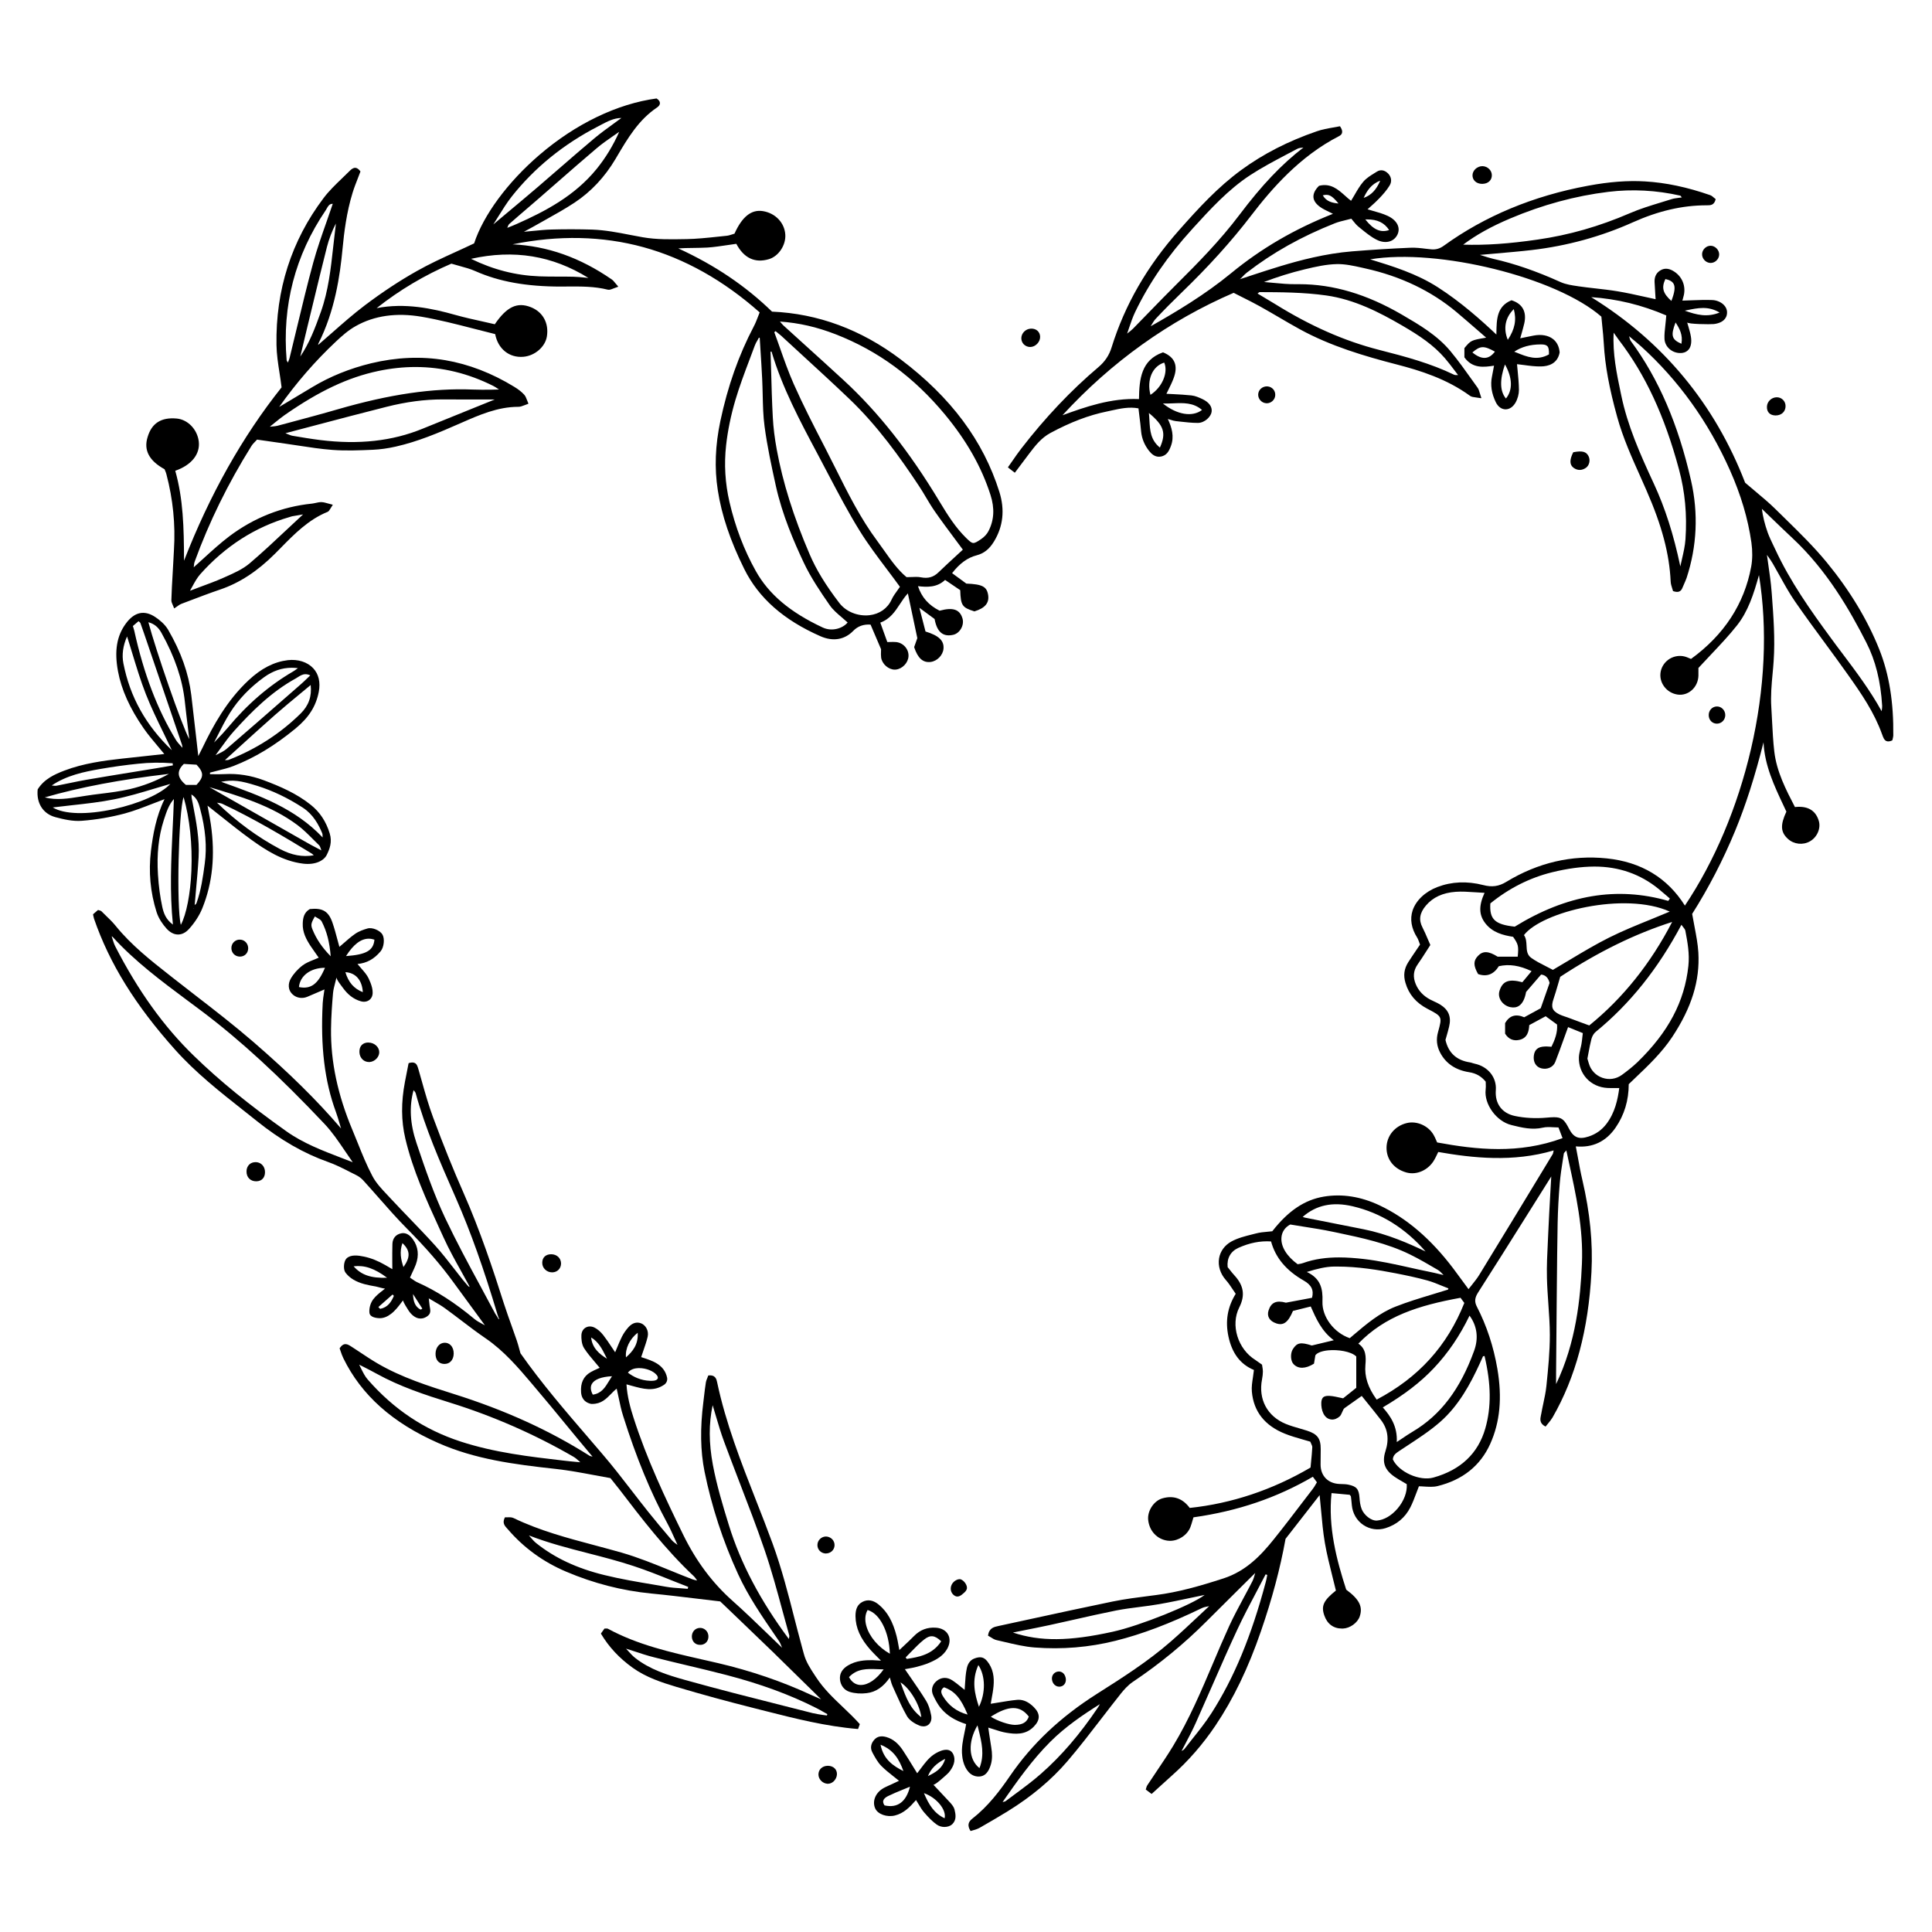<?xml version="1.0" encoding="utf-8"?>
<!-- Generator: Adobe Illustrator 25.2.0, SVG Export Plug-In . SVG Version: 6.00 Build 0)  -->
<svg version="1.1" id="Layer_1" xmlns="http://www.w3.org/2000/svg" xmlns:xlink="http://www.w3.org/1999/xlink" x="0px" y="0px"
	 viewBox="0 0 300 300" style="enable-background:new 0 0 300 300;" xml:space="preserve">
<g>
	<path d="M291.8,100.8c-1.83-4.58-4.57-9.12-8.14-13.47c-1.97-2.4-4.25-4.63-6.44-6.78c-0.5-0.49-1-0.98-1.5-1.47
		c-0.96-0.95-2.01-1.83-3.12-2.76c-0.52-0.44-1.06-0.89-1.62-1.37c-4.72-12.24-12.76-21.93-23.9-28.81
		c4.04,0.28,7.86,1.21,11.66,2.84l-0.03,0.31c-0.01,0.16-0.03,0.31-0.04,0.46c-0.02,0.29-0.06,0.58-0.09,0.87
		c-0.07,0.65-0.15,1.31-0.12,1.97c0.02,0.63,0.32,1.22,0.82,1.64c0.54,0.46,1.26,0.66,1.96,0.57c0.42-0.06,0.77-0.26,1.01-0.57
		c0.34-0.46,0.45-1.14,0.31-1.97c-0.09-0.53-0.24-1.05-0.39-1.56c-0.06-0.21-0.13-0.43-0.19-0.64c0.08,0.28,3.61,0.32,4.14,0.26
		c0.86-0.1,1.79-0.47,2.01-1.4c0.32-1.39-1.06-2.29-2.26-2.33c-1.06-0.04-2.1,0-3.21,0.04c-0.46,0.02-0.94,0.03-1.42,0.05
		c0.02-0.07,0.04-0.14,0.06-0.22c0.06-0.21,0.12-0.43,0.17-0.65c0.3-1.41-0.25-2.79-1.44-3.6c-0.75-0.51-1.42-0.61-2.03-0.32
		c-0.75,0.36-1.12,1.02-1.08,1.9c0.03,0.63,0.07,1.26,0.11,1.88c0.02,0.26,0.03,0.53,0.05,0.79c-0.6-0.12-1.2-0.26-1.78-0.39
		c-1.35-0.3-2.75-0.61-4.14-0.84c-1.15-0.19-2.32-0.32-3.46-0.45c-0.87-0.1-1.77-0.2-2.65-0.33l-0.04-0.01
		c-0.91-0.13-1.85-0.27-2.67-0.63c-3.76-1.7-7.18-2.88-10.48-3.62c-0.45-0.1-0.9-0.25-1.42-0.41c-0.2-0.06-0.41-0.13-0.64-0.2
		c0.86-0.08,1.7-0.15,2.51-0.22c1.91-0.17,3.71-0.32,5.51-0.53c5.5-0.64,10.79-2.09,15.73-4.31c3.95-1.77,7.69-2.64,11.45-2.64
		l0.06,0c0.53,0,1.12,0,1.34-0.93c0-0.02,0-0.04-0.02-0.05c-0.07-0.05-0.14-0.12-0.22-0.18c-0.18-0.16-0.38-0.34-0.62-0.42
		c-3.57-1.24-6.87-1.94-10.1-2.13c-2.67-0.16-5.57,0.06-8.84,0.67c-8.5,1.57-16.04,4.71-22.41,9.32c-0.62,0.45-1.23,0.62-1.92,0.56
		c-0.28-0.03-0.56-0.06-0.84-0.09c-0.81-0.1-1.65-0.2-2.46-0.16c-2.88,0.12-5.91,0.31-9.01,0.56c-4.19,0.34-8.16,1.4-11.14,2.3
		c-1.42,0.42-2.85,0.9-4.24,1.35c-0.63,0.21-1.26,0.41-1.88,0.62l-0.21,0.06c0.05-0.03,0.11-0.07,0.16-0.1c0.1-0.1,0.2-0.2,0.3-0.31
		c0.21-0.22,0.42-0.44,0.66-0.62c4.02-3.11,8.5-5.62,13.69-7.67c0.52-0.2,1.07-0.34,1.66-0.48c0.28-0.07,0.57-0.14,0.87-0.22
		c0.11,0.13,0.22,0.26,0.32,0.39c0.24,0.3,0.49,0.6,0.78,0.84c0.13,0.11,0.26,0.21,0.39,0.32c0.75,0.61,1.53,1.25,2.39,1.69
		c0.75,0.39,1.5,0.48,2.14,0.26c0.52-0.18,0.92-0.55,1.16-1.07c0.24-0.53,0.22-1.08-0.05-1.59c-0.28-0.52-0.8-0.97-1.53-1.3
		c-0.7-0.32-1.46-0.54-2.19-0.74c-0.29-0.08-0.6-0.17-0.89-0.26c0.16-0.14,0.32-0.29,0.49-0.44c0.45-0.4,0.91-0.81,1.34-1.27
		c0.57-0.6,1.16-1.26,1.6-1.99c0.38-0.62,0.28-1.34-0.25-1.87c-0.53-0.53-1.15-0.63-1.71-0.29c-0.09,0.06-0.19,0.12-0.29,0.18
		c-0.67,0.41-1.36,0.83-1.85,1.41c-0.53,0.62-0.95,1.35-1.36,2.06c-0.17,0.29-0.35,0.59-0.53,0.89c-0.32-0.24-0.63-0.52-0.93-0.79
		c-1.1-0.98-2.23-1.99-4.04-1.54c-0.62,0.61-0.91,1.21-0.87,1.78c0.04,0.54,0.4,1.05,1.04,1.51c0.42,0.3,0.88,0.52,1.38,0.76
		c0.2,0.1,0.4,0.19,0.61,0.3c-5.96,2.36-11.13,5.37-15.8,9.21c-4.06,3.34-8.58,6.04-12.5,8.25c0.04-0.07,0.09-0.15,0.13-0.22
		c0.2-0.33,0.4-0.68,0.66-0.95c1.39-1.48,2.68-2.77,3.92-3.97c4.27-4.12,7.84-8.07,10.91-12.08c3.13-4.08,7.51-9.17,13.62-12.3
		c0.26-0.13,0.42-0.3,0.47-0.51c0.07-0.27-0.03-0.6-0.3-1c-0.01-0.02-0.03-0.03-0.05-0.02c-0.35,0.07-0.71,0.14-1.09,0.2
		c-0.82,0.14-1.66,0.29-2.46,0.57c-4.48,1.54-8.32,3.51-11.74,6.01c-3.63,2.65-6.63,5.92-9.64,9.32
		c-5.02,5.66-8.45,11.63-10.51,18.25c-0.37,1.21-1.04,2.2-2.03,3.04c-4.26,3.6-8.3,7.87-12.01,12.68c-0.47,0.61-0.91,1.24-1.37,1.91
		c-0.21,0.31-0.43,0.62-0.66,0.94c-0.02,0.02-0.01,0.05,0.01,0.07l0.28,0.22c0.23,0.18,0.44,0.35,0.72,0.56
		c0.01,0.01,0.02,0.01,0.04,0.01c0.01,0,0.03-0.01,0.03-0.02c0.25-0.33,0.49-0.65,0.72-0.96c0.51-0.68,1-1.33,1.49-1.98
		c0.91-1.19,1.84-2.42,3.29-3.2c3.1-1.67,5.98-2.77,8.8-3.34c0.24-0.05,0.49-0.1,0.73-0.16c1.33-0.29,2.7-0.59,4.14-0.32
		c0.04,0.37,0.09,0.73,0.13,1.09c0.11,0.85,0.21,1.66,0.28,2.48c0.1,1.1,0.52,2.13,1.24,3.04c0.37,0.46,0.95,1.05,1.86,0.87
		c0.82-0.17,1.2-0.75,1.51-1.58c0.59-1.54,0.14-2.95-0.46-4.25c0.16,0.05,0.3,0.09,0.43,0.13c0.31,0.1,0.55,0.17,0.81,0.2
		c0.21,0.02,0.41,0.05,0.62,0.07c0.9,0.1,1.84,0.21,2.76,0.21c0.02,0,0.04,0,0.06,0c1.04-0.01,2.01-0.95,2.12-1.72
		c0.11-0.79-0.4-1.49-1.43-1.98c-0.54-0.25-1.12-0.51-1.71-0.57c-0.94-0.1-1.9-0.15-2.83-0.2c-0.35-0.02-0.7-0.03-1.05-0.05
		c0.1-0.21,0.2-0.42,0.31-0.63c0.28-0.57,0.57-1.15,0.8-1.77c0.74-1.96,0.21-3.28-1.62-4.03c-0.01,0-0.03,0-0.04,0
		c-3.35,1.18-3.67,4.1-3.71,7.25c-4.37-0.19-8.35,1.23-11.88,2.51c7.62-8.3,16.57-14.69,26.58-19.01c0.42,0.22,0.84,0.43,1.26,0.64
		c0.96,0.48,1.86,0.93,2.76,1.43c0.98,0.54,1.96,1.12,2.91,1.67c1.09,0.64,2.22,1.3,3.35,1.92c4.8,2.63,10.07,4.18,15.06,5.47
		c3.6,0.93,7.76,2.23,11.37,4.87c0.22,0.16,0.54,0.2,0.94,0.25c0.22,0.03,0.46,0.06,0.74,0.11c0.02,0.01,0.04,0,0.05-0.02
		s0.01-0.03,0.01-0.05c-0.09-0.26-0.16-0.49-0.22-0.69c-0.11-0.37-0.19-0.63-0.34-0.85c-0.27-0.37-0.53-0.75-0.8-1.12
		c-1.08-1.52-2.2-3.09-3.41-4.55c-2.07-2.5-4.86-4.12-7.55-5.69c-5.46-3.18-10.68-4.73-15.95-4.73c-0.15,0-0.31,0-0.46,0
		c-1.19,0.02-2.41-0.1-3.58-0.21c-0.47-0.05-0.95-0.09-1.43-0.13c2.06-0.79,4.17-1.45,6.29-1.96c1.78-0.43,3.38-0.78,5-0.82
		c1.31-0.03,2.65,0.27,3.95,0.56c0.16,0.04,0.32,0.07,0.48,0.11c5.49,1.21,10.27,3.5,14.2,6.8c1.04,0.87,2.05,1.76,3.13,2.69
		c0.47,0.41,0.95,0.83,1.45,1.26c-2.35,0.4-2.37,0.42-3.37,1.61c-0.01,0.01-0.01,0.02-0.01,0.03v1.4c0,0.01,0,0.02,0.01,0.03
		c1.26,1.76,3.03,1.52,4.59,1.28c-0.03,0.16-0.06,0.33-0.09,0.49c-0.08,0.42-0.15,0.82-0.23,1.21c-0.27,1.29-0.06,2.63,0.6,3.98
		c0.33,0.68,0.87,1.08,1.47,1.1c0.02,0,0.03,0,0.05,0c0.59,0,1.14-0.37,1.52-1.01c0.35-0.6,0.55-1.35,0.55-2.01
		c-0.01-1.01-0.11-2-0.2-2.95c-0.04-0.36-0.07-0.7-0.1-1.04c0.35,0.04,0.72,0.09,1.07,0.13c0.87,0.12,1.77,0.24,2.67,0.22
		c1.13-0.02,2.55-0.41,2.88-2.17c-0.07-0.9-0.43-1.63-1.05-2.1c-0.73-0.56-1.8-0.75-3-0.52c-0.45,0.08-0.91,0.18-1.39,0.28
		c-0.22,0.05-0.44,0.09-0.68,0.14c0.07-0.25,0.14-0.5,0.21-0.74c0.15-0.55,0.3-1.06,0.42-1.58c0.4-1.8-0.28-3.04-1.97-3.58
		c-0.01,0-0.02,0-0.03,0c-2.27,0.94-2.3,2.95-2.33,5.08l0,0.24c-2.35-2.22-5.49-5.03-9.09-7.34c-3.3-2.12-6.96-3.25-10.51-4.34
		c10.54-1.75,28.89,2.78,35.9,8.9c0.04,0.45,0.09,0.9,0.13,1.35c0.1,0.99,0.2,1.93,0.25,2.89c0.19,3.34,0.83,6.84,2.08,11.35
		c0.89,3.22,2.27,6.3,3.61,9.28c0.32,0.7,0.64,1.43,0.95,2.15c2.39,5.46,3.54,9.81,3.74,14.12c0.02,0.37,0.13,0.73,0.24,1.06
		c0.04,0.14,0.09,0.27,0.12,0.39c0,0.02,0.02,0.03,0.03,0.03c0.75,0.26,1.2,0.1,1.44-0.52c0.08-0.2,0.17-0.4,0.26-0.6
		c0.13-0.3,0.27-0.61,0.38-0.92c1.62-4.94,1.85-10.04,0.69-15.14c-1.98-8.72-5.03-15.79-9.33-21.63c-0.14-0.19-0.2-0.44-0.26-0.68
		c-0.01-0.03-0.01-0.06-0.02-0.09c0.15,0.13,0.31,0.26,0.46,0.39c0.47,0.39,0.95,0.79,1.41,1.2c5.8,5.25,10.43,11.7,13.76,19.16
		c1.73,3.88,2.83,7.58,3.36,11.31c0.18,1.3,0.17,2.59-0.04,3.74c-1.07,5.77-4.21,10.58-9.34,14.31c-0.1-0.04-0.2-0.08-0.29-0.12
		c-0.23-0.1-0.44-0.19-0.67-0.25c-0.79-0.21-1.64-0.08-2.36,0.35c-0.71,0.44-1.21,1.14-1.38,1.94c-0.17,0.82,0.01,1.65,0.51,2.34
		c0.51,0.71,1.3,1.17,2.16,1.28c0.77,0.09,1.52-0.14,2.13-0.67c0.65-0.56,1.03-1.4,1.05-2.29c0.01-0.37,0-0.74,0-0.99
		c0-0.08,0-0.14,0-0.19c0.65-0.71,1.3-1.4,1.93-2.06c1.44-1.53,2.81-2.97,4.05-4.54c1.73-2.18,2.59-4.83,3.42-7.82
		c1.36,8.35,0.93,17.7-1.25,27.06c-2.1,8.98-5.64,17.37-10.25,24.26c-2.71-4.31-6.79-6.78-12.14-7.33
		c-5.43-0.56-10.68,0.66-15.57,3.63c-1.18,0.72-2.23,0.87-3.61,0.51c-2.51-0.64-4.9-0.54-7.12,0.31c-1.89,0.72-3.32,2.08-3.84,3.63
		c-0.44,1.34-0.2,2.79,0.7,4.21c0.14,0.22,0.22,0.47,0.32,0.73c0.04,0.12,0.09,0.24,0.13,0.37c-0.19,0.28-0.38,0.57-0.57,0.84
		c-0.44,0.65-0.86,1.27-1.27,1.91c-0.63,1.01-0.77,2.02-0.42,3.19c0.52,1.78,1.64,3.1,3.42,4.03c2.3,1.2,2.3,1.2,1.64,3.6
		c-0.32,1.14-0.21,2.2,0.34,3.23c0.88,1.67,2.39,2.68,4.48,3.01c1.08,0.17,1.88,0.62,2.58,1.47c0,0.11,0,0.22,0.01,0.34
		c0.01,0.28,0.02,0.6-0.02,0.91c-0.26,2.25,1.68,4.92,3.98,5.48l0.11,0.03c1.54,0.38,3.13,0.77,4.8,0.38
		c0.5-0.12,1.04-0.09,1.62-0.06c0.26,0.01,0.53,0.03,0.8,0.03c0.21,0.57,0.42,1.11,0.63,1.66c-6.76,2.5-13.35,1.8-19.47,0.67
		c-0.05-0.11-0.1-0.22-0.15-0.34c-0.12-0.28-0.24-0.56-0.4-0.83c-0.82-1.43-2.61-2.22-4.17-1.84c-1.86,0.45-3.12,1.99-3.14,3.81
		c-0.02,1.84,1.16,3.32,3.07,3.86c1.63,0.46,3.47-0.38,4.37-2c0.15-0.26,0.28-0.53,0.41-0.81c0.06-0.12,0.12-0.24,0.18-0.37
		c5.33,0.93,11.61,1.63,17.92-0.24c-0.02,0.11-0.04,0.2-0.06,0.27c-0.03,0.14-0.04,0.23-0.08,0.29l-1.24,2.05
		c-3.32,5.48-6.76,11.15-10.17,16.71c-0.34,0.56-0.77,1.08-1.17,1.59c-0.18,0.22-0.34,0.42-0.5,0.63c-0.27-0.37-0.53-0.72-0.78-1.06
		c-0.54-0.74-1.05-1.44-1.58-2.14c-3.48-4.6-7.23-7.81-11.45-9.81c-2.92-1.38-5.83-1.83-8.66-1.36c-2.99,0.5-5.53,2.21-8,5.38
		c-0.23,0.03-0.46,0.05-0.71,0.07c-0.6,0.05-1.23,0.11-1.83,0.27c-0.18,0.05-0.36,0.09-0.55,0.14c-1.12,0.28-2.28,0.57-3.28,1.12
		c-1.03,0.58-1.7,1.5-1.89,2.59c-0.2,1.17,0.18,2.4,1.05,3.38c0.4,0.45,0.74,0.96,1.07,1.46c0.15,0.22,0.3,0.45,0.46,0.68
		c-1.27,2.06-1.64,4.22-1.13,6.62c0.56,2.63,1.85,4.33,3.96,5.21c-0.04,0.38-0.1,0.75-0.15,1.11c-0.12,0.79-0.24,1.53-0.17,2.26
		c0.27,3.07,1.99,5.26,5.12,6.52c0.89,0.36,1.83,0.63,2.74,0.89c0.4,0.11,0.81,0.23,1.21,0.35c0.04,0.12,0.09,0.22,0.14,0.32
		c0.1,0.21,0.18,0.39,0.17,0.56c-0.04,0.76-0.11,1.5-0.19,2.29c-0.03,0.28-0.06,0.56-0.08,0.85c-5.92,3.47-12.23,5.58-18.76,6.27
		c-1.1-1.49-2.54-1.99-4.27-1.48c-1.31,0.39-2.33,1.95-2.18,3.35c0.18,1.71,1.38,2.99,2.99,3.21c0.13,0.02,0.26,0.03,0.39,0.03
		c1.34,0,2.68-0.88,3.17-2.12c0.13-0.34,0.24-0.71,0.34-1.06c0.04-0.16,0.09-0.31,0.14-0.47c6.89-0.97,12.95-3.04,18.54-6.3
		l0.63,0.86c-0.07,0.11-0.13,0.22-0.19,0.32c-0.14,0.24-0.27,0.48-0.44,0.69c-0.5,0.66-1,1.31-1.51,1.97
		c-1.48,1.94-3.01,3.95-4.57,5.89c-1.99,2.48-4.31,4.92-7.79,6.05c-3.8,1.23-7.04,2.14-10.43,2.58c-0.31,0.04-0.61,0.08-0.92,0.12
		c-1.95,0.25-3.96,0.5-5.91,0.9c-4.43,0.91-8.91,1.89-13.25,2.83c-1.49,0.33-2.98,0.65-4.47,0.97c-0.67,0.14-1.42,0.31-1.59,1.46
		c0,0.02,0.01,0.04,0.03,0.05c0.12,0.07,0.24,0.14,0.37,0.22c0.3,0.19,0.6,0.39,0.95,0.46c0.43,0.1,0.86,0.2,1.29,0.3
		c1.5,0.35,3.05,0.72,4.59,0.84c4.26,0.33,8.48-0.02,12.56-1.04c4.09-1.02,8.36-2.63,13.45-5.09c0.28-0.13,0.6-0.19,0.91-0.25
		c0.06-0.01,0.13-0.02,0.19-0.04c-0.58,0.54-1.16,1.08-1.72,1.61c-1.36,1.28-2.76,2.59-4.19,3.84c-3.56,3.12-7.61,5.69-11.52,8.17
		c-5.66,3.59-10.08,7.76-13.5,12.75c-1.59,2.32-3.41,4.73-5.85,6.63c-0.68,0.53-0.77,1.11-0.29,1.89c0.01,0.01,0.03,0.02,0.06,0.02
		c0.14-0.05,0.29-0.09,0.43-0.13c0.31-0.09,0.63-0.19,0.92-0.35c1.54-0.87,3.02-1.75,4.41-2.6c3.66-2.26,6.76-4.86,9.22-7.73
		c1.86-2.17,3.63-4.48,5.35-6.71c0.96-1.25,1.96-2.54,2.96-3.8c0.43-0.54,1.09-1.31,1.88-1.84c4.11-2.75,7.95-5.9,11.4-9.36
		c1.83-1.83,3.7-3.68,5.5-5.47c0.7-0.69,1.4-1.38,2.09-2.07c-0.02,0.07-0.04,0.14-0.06,0.21c-0.1,0.36-0.21,0.74-0.38,1.08
		c-0.44,0.86-0.91,1.73-1.36,2.57c-0.76,1.42-1.55,2.88-2.23,4.36c-0.87,1.91-1.71,3.87-2.51,5.77c-1.83,4.31-3.72,8.76-6.19,12.84
		c-0.84,1.39-1.77,2.76-2.66,4.09c-0.46,0.68-0.93,1.38-1.38,2.07c-0.07,0.11-0.11,0.23-0.15,0.38c-0.02,0.07-0.04,0.14-0.07,0.22
		c-0.01,0.02,0,0.04,0.02,0.06l0.85,0.64c0.02,0.01,0.05,0.01,0.06,0c0.34-0.3,0.67-0.61,1-0.91c0.7-0.63,1.41-1.29,2.12-1.92
		c2.54-2.25,4.8-4.85,6.73-7.71c2.82-4.19,5.14-9,7.1-14.71c1.74-5.04,2.99-9.74,3.82-14.34l5.29-6.79
		c0.08,0.78,0.15,1.54,0.22,2.29c0.16,1.78,0.31,3.46,0.6,5.15c0.3,1.74,0.74,3.48,1.16,5.16c0.18,0.73,0.37,1.48,0.55,2.22
		c-1.93,1.54-2.32,2.38-1.8,3.87c0.45,1.31,1.42,2.03,2.74,2.03c0.05,0,0.1,0,0.15,0c1.09-0.04,2.26-0.88,2.6-1.86
		c0.53-1.52-0.06-2.69-2.09-4.18c-1.51-4.66-2.83-9.71-2.28-14.99l0.47,0.04c0.84,0.08,1.61,0.15,2.35,0.22
		c0.03,0.04,0.06,0.07,0.09,0.11c0.05,0.06,0.09,0.11,0.1,0.15c0.06,0.45,0.1,0.9,0.14,1.33c0.11,1.28,0.77,2.42,1.81,3.11
		c1.01,0.67,2.25,0.85,3.43,0.48c1.74-0.55,3.04-1.64,3.85-3.23c0.35-0.69,0.63-1.42,0.92-2.2c0.13-0.35,0.26-0.7,0.41-1.07
		c0.27,0,0.55,0.02,0.84,0.04c0.68,0.04,1.39,0.09,2.05-0.07c3.9-0.96,6.65-3.16,8.18-6.55c1.52-3.37,1.88-7.18,1.11-11.67
		c-0.59-3.45-1.66-6.7-3.19-9.66c-0.38-0.75-0.33-1.35,0.19-2.17c2.45-3.83,4.91-7.74,7.29-11.53c0.83-1.33,1.67-2.65,2.5-3.98
		c0.4-0.63,0.8-1.26,1.23-1.96l0.35-0.56c-0.05,0.9-0.1,1.78-0.15,2.65c-0.12,2.13-0.23,4.15-0.32,6.19
		c-0.02,0.44-0.04,0.88-0.06,1.31c-0.09,1.84-0.19,3.75-0.14,5.62c0.03,1.34,0.13,2.71,0.22,4.02c0.11,1.59,0.23,3.23,0.23,4.84
		c0,2.59-0.26,5.22-0.52,7.76l-0.02,0.18c-0.09,0.9-0.29,1.8-0.47,2.67c-0.11,0.52-0.23,1.06-0.32,1.6
		c-0.01,0.08-0.03,0.16-0.05,0.23c-0.12,0.59-0.26,1.26,0.68,1.75c0.02,0.01,0.05,0,0.06-0.01c0.11-0.15,0.23-0.29,0.35-0.43
		c0.25-0.3,0.5-0.61,0.7-0.94c3.6-6.25,5.58-13.64,6.05-22.57c0.24-4.55-0.22-9.23-1.41-14.33c-0.27-1.14-0.48-2.29-0.7-3.51
		c-0.1-0.55-0.21-1.12-0.32-1.7c2.6,0.24,4.67-0.73,6.17-2.9c1.37-1.98,2.05-4.26,2.05-6.76c0.33-0.32,0.66-0.63,0.99-0.95
		c2.04-1.94,4.15-3.95,5.75-6.36c3.04-4.59,4.33-8.77,4.07-13.15c-0.08-1.31-0.33-2.6-0.59-3.98c-0.12-0.64-0.25-1.31-0.37-2
		c2.54-4.01,4.79-8.34,6.67-12.89c1.64-3.98,3.05-8.36,4.41-13.76c0.17,3.59,1.66,6.76,3.11,9.83c0.15,0.31,0.3,0.63,0.44,0.94
		c-0.97,2.08-0.91,3.2,0.26,4.25c0.92,0.83,2.32,0.98,3.4,0.36c1.11-0.63,1.71-2.01,1.38-3.15c-0.43-1.47-1.46-2.21-3.07-2.21
		c-0.2,0-0.42,0.01-0.64,0.04c-1.4-2.7-2.85-5.5-3.21-8.64c-0.18-1.54-0.26-3.12-0.34-4.65c-0.04-0.72-0.08-1.47-0.12-2.2
		c-0.12-1.78,0.04-3.54,0.2-5.25c0.06-0.63,0.12-1.28,0.16-1.92c0.24-3.48-0.03-6.96-0.28-10.34l-0.04-0.49
		c-0.1-1.37-0.31-2.76-0.5-4.1c-0.08-0.51-0.15-1.04-0.22-1.57c0.06,0.09,0.13,0.18,0.19,0.27c0.24,0.34,0.49,0.69,0.7,1.05
		c0.39,0.67,0.78,1.37,1.15,2.04c0.73,1.31,1.48,2.67,2.35,3.92c1.55,2.24,3.19,4.47,4.78,6.63c1.1,1.5,2.24,3.05,3.33,4.59
		c2.22,3.12,4.16,5.97,5.37,9.34l0.04,0.1c0.14,0.4,0.29,0.82,0.64,0.97c0.24,0.1,0.53,0.07,0.9-0.1c0.01-0.01,0.03-0.02,0.03-0.04
		c0.01-0.07,0.03-0.14,0.05-0.21c0.04-0.16,0.08-0.33,0.09-0.5C294.05,109.15,293.38,104.75,291.8,100.8z M241.31,173.48
		c-0.32,0-0.71,0.03-1.17,0.07c-1.7,0.15-3.39,0.06-4.9-0.26c-2.02-0.42-3.13-1.92-2.97-4.01c0.15-1.98-1.2-3.67-3.28-4.11
		c-0.11-0.02-0.22-0.06-0.32-0.09c-0.13-0.04-0.26-0.09-0.4-0.11c-2.1-0.32-3.35-1.46-3.82-3.49c0.05-0.19,0.11-0.39,0.17-0.59
		c0.14-0.48,0.28-0.98,0.4-1.49c0.36-1.51-0.08-2.59-1.37-3.4c-0.3-0.19-0.62-0.34-0.93-0.48c-0.23-0.1-0.46-0.21-0.68-0.33
		c-1.05-0.57-1.76-1.34-2.19-2.34c-0.48-1.12-0.39-2.13,0.27-3.08c0.48-0.68,0.94-1.4,1.38-2.09c0.2-0.31,0.39-0.61,0.59-0.92
		c0.01-0.01,0.01-0.03,0-0.05c-0.14-0.31-0.26-0.61-0.39-0.9c-0.27-0.63-0.52-1.22-0.82-1.8c-0.61-1.17-0.44-2.25,0.54-3.4
		c1.09-1.28,2.6-1.98,4.62-2.13c0.96-0.07,1.96,0,3,0.07c0.48,0.03,0.97,0.07,1.48,0.09c-0.92,2.02-0.88,3.44,0.12,4.73
		c1.11,1.43,2.73,1.85,4.31,2.1c0.81,1.16,0.88,1.43,0.72,3.08h-3.12c-1.43-0.89-2.29-0.92-3.05-0.12c-0.73,0.76-0.73,1.5,0.01,2.81
		c0.01,0.01,0.02,0.02,0.03,0.02c1.33,0.46,2.41,0.04,3.2-1.23c1.62-0.36,3.19-0.12,5.08,0.77c-0.54,0.65-1,1.21-1.43,1.72
		c-2.1-0.56-3.07-0.19-3.55,1.34c-0.15,0.48-0.09,1,0.19,1.47c0.31,0.53,0.87,0.93,1.49,1.06c0.54,0.11,1,0.04,1.37-0.22
		c0.52-0.35,0.89-1.07,1.08-2.14c0.54-0.63,1.07-1.24,1.61-1.87l0.72-0.83c0.67,0.06,1.12,0.49,1.32,1.3l-1.38,3.93l-2.56,1.4
		c-1.31-0.56-2.28-0.27-2.96,0.89c0,0.01-0.01,0.02-0.01,0.03v1.61c0,0.01,0,0.02,0.01,0.03c0.52,0.83,1.28,1.16,2.21,0.95
		c1.27-0.28,1.48-1.37,1.53-2.29c0.51-0.28,1.04-0.56,1.57-0.85l0.98-0.53l0.74,0.54c0.34,0.25,0.67,0.49,1.03,0.75
		c0.1,1.26-0.36,2.4-0.87,3.45c-0.11-0.01-0.22-0.01-0.32-0.02c-0.25-0.02-0.48-0.03-0.72-0.02c-1.05,0.04-1.58,0.48-1.7,1.43
		c-0.12,0.96,0.32,1.73,1.13,1.95c0.93,0.26,1.88-0.16,2.2-0.98c0.48-1.22,0.92-2.46,1.39-3.76c0.2-0.54,0.39-1.09,0.6-1.65
		l2.29,0.93c-0.02,0.21-0.05,0.4-0.07,0.59c-0.04,0.4-0.08,0.75-0.14,1.09c-0.04,0.25-0.11,0.51-0.17,0.76
		c-0.1,0.42-0.21,0.86-0.23,1.3c-0.08,2.6,1.83,4.66,4.46,4.78c0.4,0.02,0.8,0.02,1.23,0.01c0.19,0,0.38,0,0.58,0
		c-0.24,1.79-0.67,3.84-2.01,5.59c-0.72,0.93-1.62,1.57-2.75,1.94c-1.5,0.49-2.32,0.17-3.03-1.19
		C242.92,173.85,242.5,173.48,241.31,173.48z M246.78,159.23l-1.07-0.39c-0.81-0.3-1.58-0.58-2.34-0.87
		c-0.13-0.05-0.26-0.09-0.39-0.13c-0.29-0.1-0.58-0.2-0.85-0.33c-1.11-0.56-1.33-1.14-0.9-2.39c0.24-0.69,0.44-1.4,0.68-2.21
		c0.11-0.38,0.23-0.79,0.36-1.23c5.94-3.9,11.63-6.68,17.38-8.52C256.32,149.6,251.99,155.01,246.78,159.23z M256.38,142.75
		c-2.27,0.92-4.42,1.79-6.52,2.84c-2.08,1.04-4.12,2.26-6.09,3.44c-0.86,0.52-1.75,1.05-2.64,1.57c-0.34-0.19-0.7-0.37-1.04-0.54
		c-0.79-0.4-1.61-0.81-2.33-1.33c-0.65-0.47-0.69-1.16-0.72-1.9c-0.03-0.57-0.06-1.16-0.4-1.63c2.78-3.63,15.64-6.8,22.64-3.65
		C258.31,141.96,257.33,142.36,256.38,142.75z M259.04,139.89c-7.95-2.28-15.75-0.97-23.83,4c-3.09-0.33-3.95-1.14-3.79-3.61
		c2.92-2.37,6.15-3.99,9.61-4.84c2.36-0.58,4.55-0.87,6.51-0.88c0.02,0,0.04,0,0.07,0c3.76,0,7.1,1.17,9.92,3.46
		c0.42,0.34,0.83,0.7,1.23,1.04c0.18,0.16,0.36,0.32,0.54,0.47C259.21,139.65,259.13,139.77,259.04,139.89z M246.7,165.09
		c-0.05-0.2-0.11-0.39-0.16-0.54c-0.02-0.06-0.04-0.12-0.05-0.16c0.06-0.33,0.12-0.64,0.18-0.95c0.14-0.74,0.27-1.44,0.45-2.12
		c0.12-0.44,0.37-0.86,0.67-1.1c5.32-4.35,9.67-9.79,13.3-16.62c0.09,0.13,0.18,0.24,0.26,0.34c0.17,0.22,0.31,0.39,0.35,0.58
		c0.35,1.84,0.67,3.57,0.47,5.47c-0.59,5.52-3.09,10.26-7.88,14.92c-0.81,0.78-1.73,1.48-2.44,2c-0.9,0.65-2,0.81-3.03,0.45
		C247.78,167,247,166.17,246.7,165.09z M243.22,178.63c0.1,0.48,0.21,0.96,0.31,1.44c1.21,5.52,2.35,10.73,2.11,16.19
		c-0.23,5.3-0.9,12.2-4.01,18.66c0-0.13,0-0.25,0-0.38c0-0.44,0-0.88,0-1.31l0.01-1.34c0.03-3.12,0.05-6.23,0.08-9.35
		c0.01-1.05,0.02-2.11,0.03-3.16c0.03-3.11,0.06-6.32,0.12-9.48c0.04-1.96,0.15-4.04,0.33-6.16c0.1-1.22,0.29-2.46,0.48-3.65
		c0.05-0.32,0.1-0.64,0.15-0.95c0.01-0.09,0.09-0.18,0.21-0.3C243.11,178.77,243.16,178.71,243.22,178.63z M292.26,109.59
		c0.01,0.23-0.02,0.47-0.06,0.7c-0.01,0.05-0.02,0.1-0.02,0.15c-1.76-3.21-3.99-6.17-6.14-9.03c-0.59-0.78-1.2-1.59-1.78-2.39
		c-3.08-4.19-6.27-8.69-8.6-13.72c-0.11-0.23-0.22-0.46-0.33-0.69c-0.3-0.62-0.6-1.26-0.84-1.91c-0.46-1.3-0.75-2.47-0.91-3.69
		c0.47,0.45,0.93,0.9,1.4,1.35c1.09,1.05,2.21,2.13,3.33,3.18c5.42,5.04,8.99,11.33,11.49,16.23
		C291.23,102.56,292.03,105.77,292.26,109.59z M251.36,52.77c4.14,5.4,7.11,11.79,9.35,20.11c0.94,3.48,1.27,7.03,1.01,10.85
		c-0.07,1.03-0.31,2.06-0.54,3.06c-0.09,0.38-0.18,0.77-0.26,1.16c-1.05-4.98-2.36-9.06-4.1-12.82c-2.2-4.74-4.1-9.05-5.07-13.73
		l-0.08-0.38c-0.63-3-1.28-6.11-1.1-9.36c0.06,0.09,0.13,0.18,0.19,0.27C250.95,52.21,251.15,52.49,251.36,52.77z M261.61,48.24
		c0.08-0.02,0.16-0.03,0.24-0.05c1.82-0.38,3.39-0.71,5.17,0.34C265.08,49.31,263.47,48.9,261.61,48.24z M258.6,43.33
		c0.69,0.15,1.08,0.39,1.28,0.75c0.27,0.51,0.17,1.3-0.35,2.65C258.2,45.54,257.97,44.67,258.6,43.33z M260.18,50.07
		c0.63,0.96,1.16,1.95,0.91,3.31C259.57,52.72,259.4,52.11,260.18,50.07z M227.2,37.99c2.02-1.52,4.34-2.81,7.29-4.06
		c5-2.12,10.14-3.52,15.26-4.14c3.71-0.45,7.46-0.25,11.17,0.59c0.02,0,0.06,0.05,0.11,0.12c0.03,0.04,0.07,0.1,0.12,0.16
		c-0.17,0.03-0.33,0.04-0.49,0.06c-0.37,0.05-0.72,0.09-1.05,0.19c-0.57,0.18-1.16,0.36-1.72,0.53c-1.6,0.49-3.25,0.99-4.79,1.66
		c-4.77,2.06-9.46,3.4-14.33,4.1C234.32,37.85,230.65,38.1,227.2,37.99z M195.59,45.36C195.59,45.36,195.59,45.36,195.59,45.36
		c3.2,0.01,6.83,0.02,10.36,0.52c4.35,0.62,8.22,2.6,11.76,4.66c2.72,1.58,4.9,3.05,6.66,5.09c0.52,0.6,1,1.24,1.47,1.86
		c0.19,0.25,0.38,0.5,0.57,0.75c-0.03,0-0.07,0-0.1,0c-0.2,0.01-0.39,0.01-0.54-0.06c-3.62-1.75-7.42-2.78-11.66-3.86
		c-5.32-1.36-10.6-3.68-16.12-7.11c-0.6-0.37-1.21-0.73-1.85-1.11c-0.28-0.17-0.57-0.34-0.87-0.52c0.05-0.03,0.09-0.06,0.12-0.09
		C195.48,45.4,195.54,45.36,195.59,45.36z M205.4,30.33c0.94-0.23,1.4,0.01,2.44,1.27C206.91,31.51,205.97,31.32,205.4,30.33z
		 M211.75,30.73c0.48-1.06,1.18-2.17,2.57-2.67C213.7,29.5,212.91,30.32,211.75,30.73z M215.7,35.72c-1.32,0.45-2.44-0.05-3.7-1.65
		c0.09,0,0.19,0,0.28,0C213.88,34.06,214.97,34.59,215.7,35.72z M175.02,51.8c0.11-0.3,0.21-0.61,0.31-0.91
		c0.28-0.82,0.56-1.66,0.94-2.45c2.18-4.52,5.07-8.72,8.83-12.84l0.14-0.16c2.69-2.95,5.47-6,8.87-8.23
		c1.77-1.16,3.68-2.17,5.53-3.15c0.59-0.31,1.2-0.63,1.8-0.95c0.24-0.13,0.54-0.16,0.83-0.19c0.04,0,0.08-0.01,0.12-0.01
		c-3.35,2.57-6.43,5.81-9.93,10.45c-3,3.98-6.48,7.51-9.78,10.79c-1.39,1.38-2.78,2.81-4.12,4.19c-0.86,0.88-1.74,1.8-2.62,2.69
		c-0.23,0.23-0.5,0.44-0.76,0.64C175.13,51.71,175.08,51.75,175.02,51.8z M180.11,69.5c-1.46-1.18-1.54-2.67-1.63-4.25
		c-0.02-0.37-0.04-0.75-0.08-1.12C180.74,66.07,181.12,67.25,180.11,69.5z M182.11,62.63c1.64-0.07,3.19-0.14,4.54,1.03
		c-1.51,1.14-3.87,0.75-6.07-1C181.11,62.67,181.62,62.65,182.11,62.63z M178.64,61.31c-0.6-2.33,0.29-4.43,2.14-5.01
		C181.44,57.85,180.45,60.16,178.64,61.31z M230.7,55.56c-0.61,0.08-1.29-0.2-2.07-0.83c1.23-1.06,1.78-1.08,3.5-0.13
		C231.69,55.18,231.22,55.5,230.7,55.56z M233.84,61.88c-0.94-1.12-0.99-2.9-0.15-5.29C234.86,58.65,234.92,60.57,233.84,61.88z
		 M235.06,48c0.45,1.68,0.17,3.11-0.93,4.77C233.4,51,233.73,49.32,235.06,48z M239.28,53.48c0.51,0,0.8,0.08,0.98,0.26
		c0.21,0.21,0.28,0.57,0.26,1.29c-1.82,1.02-3.39,0.39-5.06-0.29c-0.11-0.04-0.22-0.09-0.33-0.13c1.16-0.76,2.46-1.12,4.1-1.13
		C239.24,53.48,239.26,53.48,239.28,53.48z M202.94,222.15c-0.38-0.12-0.76-0.23-1.13-0.34c-0.71-0.2-1.45-0.42-2.14-0.7
		c-2.89-1.18-4.31-3.84-3.7-6.94c0.08-0.43,0.13-0.83,0.13-1.21c0-0.24-0.04-0.49-0.08-0.72c-0.02-0.11-0.04-0.22-0.05-0.32
		c0-0.01-0.01-0.03-0.02-0.03c-0.12-0.08-0.23-0.16-0.34-0.24c-0.23-0.17-0.44-0.32-0.67-0.47c-2.74-1.7-3.89-5.43-2.51-8.16
		c0.94-1.86,0.71-3.39-0.74-4.97c-0.26-0.28-0.49-0.57-0.73-0.88c-0.11-0.14-0.22-0.27-0.33-0.41c-0.15-1.36,0.46-2.45,1.66-2.99
		c1.73-0.78,3.39-1.11,5.08-1c0.69,2.54,2.36,4.53,5.1,6.09c1.18,0.67,1.57,1.5,1.26,2.66l-4.05,0.76c-1.49-0.41-2.3-0.04-2.7,1.21
		c-0.29,0.9,0.15,1.65,1.19,2c1.13,0.39,1.86-0.16,2.6-1.93l2.76-0.69c0.83,1.88,1.68,3.83,3.58,5.24l-3.41,0.82
		c-1.75-0.56-2.3-0.45-2.95,0.57c-0.41,0.66-0.36,1.83,0.11,2.32c0.73,0.77,1.85,0.75,3.16-0.06c0.01-0.01,0.02-0.02,0.02-0.04
		c0.06-0.36,0.13-0.79,0.21-1.27c0.27-0.39,0.99-0.67,1.98-0.77c1.52-0.15,3.56,0.16,4.37,0.95v4.87c0,0-2.04,1.63-2.04,1.63
		c-0.7-0.1-2.67-0.77-3.18-0.06c-0.15,0.22-0.2,0.49-0.21,0.75c-0.04,1.04,0.36,2.5,1.59,2.6c0.47,0.04,0.89-0.17,1.24-0.46
		c0.36-0.3,0.49-1.11,0.78-1.31c0.97-0.68,1.85-1.31,2.67-1.89c0.3,0.37,0.6,0.74,0.9,1.12c0.68,0.84,1.38,1.7,2.05,2.57
		c1.1,1.41,1.34,3.02,0.73,4.9c-0.55,1.71-0.13,2.89,1.41,3.96c0.42,0.29,0.87,0.55,1.31,0.8c0.2,0.11,0.4,0.23,0.59,0.35
		c0.09,1.22-0.44,2.63-1.44,3.8c-0.93,1.09-2.1,1.77-3.19,1.85c-0.92,0.06-2-0.87-2.36-1.75c-0.23-0.58-0.31-1.23-0.34-1.73
		c-0.1-1.42-0.45-1.83-1.76-2.1c-0.35-0.07-0.73-0.08-1.08-0.09c-0.09,0-0.18,0-0.27-0.01c-1.77-0.07-2.93-1.24-2.94-2.99
		c0-0.44,0-0.9,0.01-1.33c0-0.35,0.01-0.72,0.01-1.08C205.09,223.37,204.57,222.67,202.94,222.15z M218.94,194.79
		c1.47,0.72,2.91,1.57,4.31,2.39l0.02,0.01c0.27,0.16,0.51,0.41,0.74,0.65c0.05,0.05,0.09,0.1,0.14,0.15
		c-0.18-0.04-0.36-0.08-0.53-0.13c-0.54-0.13-1.09-0.26-1.64-0.37c-1.01-0.2-2.03-0.43-3.02-0.65c-2.37-0.53-4.82-1.07-7.26-1.35
		c-1.19-0.13-2.47-0.24-3.78-0.24c-1.85,0-3.77,0.22-5.62,0.89c-0.19,0.07-0.39,0.1-0.58,0.13c-0.08,0.01-0.15,0.03-0.22,0.04
		c-1.7-1.24-2.62-2.74-2.52-4.13c0.06-0.88,0.55-1.61,1.37-2.04c0.71,0.12,1.42,0.23,2.11,0.34c1.54,0.24,3,0.47,4.46,0.78
		l0.73,0.15C211.44,192.21,215.37,193.04,218.94,194.79z M213.77,217.33c-1.35-1.85-1.91-3.57-1.75-5.39c0.11-1.23,0.11-2.5-1.1-3.3
		c4.12-4.27,9.33-5.93,15.87-7.12l0.59,0.8C224.73,208.99,220.28,213.9,213.77,217.33z M224.84,200.25
		c-0.82,0.26-1.66,0.52-2.48,0.76c-1.88,0.57-3.83,1.16-5.68,1.89c-2.45,0.96-4.47,2.67-6.42,4.32c-0.22,0.19-0.45,0.38-0.67,0.57
		c-2.47-0.85-4.33-3.33-4.24-5.68c0.08-2.04-0.3-3.6-2.43-4.6c1.62-0.5,2.91-0.82,4.25-0.84c0.15,0,0.31,0,0.46,0
		c3.22,0,6.38,0.52,9.06,1.04c1.59,0.31,3.28,0.66,4.95,1.12c0.78,0.22,1.55,0.53,2.29,0.84c0.32,0.13,0.65,0.27,0.98,0.39
		L224.84,200.25z M217.25,225.32c0.4-0.26,0.8-0.53,1.2-0.79c1.75-1.15,3.57-2.33,5.16-3.72c2.92-2.55,4.74-5.98,6.13-9
		c0.09-0.2,0.18-0.4,0.27-0.6c0.09-0.2,0.18-0.41,0.27-0.61c0.01,0,0.04-0.01,0.07-0.01c0.04-0.01,0.1-0.02,0.17-0.03
		c1.03,4.37,1.06,7.94,0.12,11.24c-1.11,3.88-3.82,6.45-8.05,7.63c-2.13,0.6-5.37-0.84-6.31-2.81
		C216.32,225.98,216.71,225.68,217.25,225.32z M228.89,209.78c-2.17,5.97-5.2,9.95-9.52,12.52c-0.54,0.32-1.05,0.66-1.64,1.06
		c-0.26,0.18-0.54,0.36-0.84,0.56c0.12-2.42-0.96-4.02-2.17-5.38c3.34-1.97,5.85-3.9,7.92-6.09c2.22-2.35,4.03-5.02,5.55-8.16
		C229.37,205.9,229.62,207.8,228.89,209.78z M211.7,190.87c-1.6-0.32-3.2-0.63-4.8-0.95c-1.43-0.28-2.85-0.56-4.28-0.85
		c-0.08-0.02-0.16-0.05-0.25-0.08c-0.03-0.01-0.06-0.02-0.09-0.03c2.1-1.84,4.64-2.38,7.76-1.65c4.35,1.02,8.16,3.38,11.32,7.02
		C218.79,193.09,215.42,191.61,211.7,190.87z M184.11,270.68c0.55-1.04,1.11-2.12,1.6-3.22c0.87-1.94,1.74-3.92,2.58-5.84
		c1.23-2.81,2.5-5.71,3.82-8.54c0.94-2.03,2.01-4.04,3.04-5.99c0.46-0.86,0.93-1.75,1.38-2.63c0.05,0.02,0.1,0.04,0.15,0.06
		l0.1,0.04c-0.02,0.1-0.04,0.21-0.06,0.31c-0.05,0.26-0.1,0.53-0.17,0.78c-2.24,8.41-4.92,14.89-8.46,20.41
		c-0.9,1.4-1.96,2.73-2.99,4.02c-0.39,0.49-0.79,0.99-1.17,1.49c-0.11,0.14-0.27,0.23-0.45,0.32c0,0-0.01,0-0.01,0.01
		C183.69,271.49,183.9,271.08,184.11,270.68z M157.29,253.5c0.54-0.11,1.09-0.22,1.63-0.33c1.32-0.26,2.68-0.53,4.02-0.82
		c1.27-0.28,2.57-0.57,3.82-0.85c2.15-0.49,4.38-0.99,6.58-1.43c1.19-0.23,2.42-0.39,3.61-0.54c1.01-0.13,2.05-0.26,3.06-0.44
		c1.71-0.3,3.43-0.67,5.09-1.02c0.66-0.14,1.31-0.28,1.96-0.41c-1.9,1.5-10.02,4.78-14.25,5.71
		C166.03,254.87,161.51,254.91,157.29,253.5z M170.79,264.62c-0.01,0.02-0.03,0.05-0.04,0.07c-0.09,0.17-0.19,0.34-0.3,0.5
		c-2.75,4.09-5.63,7.45-8.82,10.25c-1.27,1.12-2.65,2.14-3.99,3.13c-0.49,0.36-0.99,0.73-1.48,1.1c-0.11,0.08-0.27,0.11-0.44,0.14
		c-0.01,0-0.02,0-0.04,0.01c2.25-3.22,4.58-6.54,7.44-9.39C165.47,268.09,168.19,266.25,170.79,264.62z"/>
	<path d="M25.55,72.86c0.03,0.07,0.06,0.14,0.09,0.22c0.08,0.18,0.15,0.37,0.2,0.56c1.02,3.87,1.42,7.82,1.17,11.74
		c-0.03,0.5-0.06,1-0.08,1.51c-0.02,0.3-0.03,0.6-0.05,0.9c-0.03,0.48-0.05,0.96-0.08,1.44c-0.08,1.3-0.15,2.64-0.19,3.96
		c-0.01,0.25,0.1,0.5,0.23,0.79c0.06,0.14,0.13,0.29,0.18,0.45c0.01,0.01,0.02,0.03,0.03,0.03c0.02,0.01,0.03,0,0.04-0.01
		c0.17-0.11,0.32-0.22,0.45-0.31c0.23-0.17,0.42-0.3,0.61-0.37c0.32-0.12,0.63-0.24,0.95-0.36c1.66-0.63,3.38-1.29,5.09-1.87
		c3.01-1.02,5.79-2.84,8.5-5.55c0.3-0.3,0.6-0.6,0.9-0.91c2.12-2.16,4.32-4.4,7.28-5.6c0.18-0.07,0.29-0.27,0.46-0.54
		c0.09-0.15,0.19-0.32,0.32-0.5c0.01-0.01,0.01-0.03,0.01-0.05s-0.02-0.03-0.04-0.03c-0.23-0.06-0.45-0.12-0.64-0.17
		c-0.39-0.11-0.73-0.21-1.06-0.22c-0.02,0-0.04,0-0.06,0c-0.28,0-0.56,0.06-0.82,0.12c-0.2,0.04-0.4,0.09-0.6,0.11
		c-4.68,0.48-9,2.19-12.84,5.08c-1.37,1.04-2.67,2.22-3.93,3.37c-0.52,0.47-1.05,0.96-1.59,1.44c0.01-0.05,0.01-0.1,0.02-0.15
		c0.02-0.26,0.05-0.52,0.14-0.76c2.22-6.11,5.18-12.13,8.78-17.89c0.17-0.28,0.4-0.52,0.63-0.75c0.09-0.1,0.18-0.19,0.26-0.28
		c0.48,0.07,0.94,0.14,1.4,0.2c1.04,0.15,2.02,0.3,3,0.43c0.7,0.1,1.4,0.2,2.08,0.31c1.7,0.26,3.46,0.53,5.21,0.66
		c2.09,0.16,4.23,0.07,6.31-0.02c1.1-0.05,2.3-0.21,3.57-0.5c3.39-0.77,6.54-2.09,10.01-3.62l0.16-0.07
		c2.78-1.22,5.65-2.48,8.83-2.48c0.01,0,0.01,0,0.03,0c0.29,0,0.57-0.11,0.91-0.24c0.17-0.07,0.37-0.15,0.59-0.22
		c0.01,0,0.02-0.01,0.03-0.03c0.01-0.01,0.01-0.03,0-0.04c-0.08-0.17-0.14-0.34-0.2-0.5c-0.13-0.34-0.24-0.63-0.44-0.85
		c-0.39-0.43-0.91-0.84-1.54-1.22c-3.47-2.13-7.08-3.52-10.73-4.14c-3.71-0.63-7.58-0.46-11.5,0.48c-3.3,0.8-6.38,2.04-9.15,3.71
		c-1.21,0.72-2.41,1.45-3.62,2.17l-1.51,0.9c2.64-3.73,5.61-7.15,8.82-10.16c0.92-0.87,1.93-1.76,3.06-2.39
		c2.88-1.63,6.32-2.12,10.21-1.46c2.7,0.46,5.41,1.16,8.02,1.83c1.12,0.29,2.29,0.59,3.43,0.87c0.43,2.3,2.2,3.72,4.4,3.52
		c1.77-0.16,3.37-1.54,3.63-3.16c0.33-2.06-0.62-3.8-2.49-4.54c-2.12-0.84-3.74-0.07-5.6,2.65c-0.61-0.14-1.24-0.28-1.85-0.42
		c-1.4-0.31-2.86-0.63-4.28-1.03c-3.58-1.01-7.82-1.91-12.22-1.05c3.55-2.81,7.46-5.13,11.61-6.91c0.43,0.13,0.86,0.25,1.27,0.36
		c0.87,0.24,1.69,0.46,2.45,0.8c3.7,1.64,7.93,2.4,13.31,2.4c0.36,0,0.7,0,1.05-0.01c2.04-0.01,4.15-0.03,6.2,0.49
		c0.25,0.07,0.55-0.05,0.92-0.2c0.19-0.08,0.41-0.16,0.66-0.24c0.02,0,0.03-0.02,0.03-0.03c0-0.02,0-0.03-0.01-0.05
		c-0.17-0.19-0.3-0.35-0.42-0.49c-0.21-0.26-0.36-0.44-0.56-0.58c-4.94-3.41-9.98-5.19-15.4-5.45c7.13-1.45,13.96-1.3,20.31,0.44
		c6.38,1.75,12.46,5.16,18.06,10.13c-0.09,0.23-0.18,0.46-0.27,0.69c-0.2,0.52-0.39,1.01-0.64,1.48c-2.34,4.46-4.04,9.26-5.19,14.68
		c-0.8,3.79-0.94,7.32-0.4,10.78c0.59,3.83,1.93,7.82,4.1,12.2c2.24,4.52,6.12,7.94,11.85,10.46c1.93,0.84,3.73,0.55,5.08-0.84
		c0.71-0.73,1.61-1.05,2.69-0.97c0.53,1.25,1.07,2.51,1.63,3.82c0,0.11,0,0.23-0.01,0.36c-0.01,0.3-0.02,0.61,0.02,0.93
		c0.14,1.01,1.14,1.88,2.12,1.88c0.06,0,0.12,0,0.17-0.01c1.01-0.11,1.91-1.05,1.96-2.07c0.06-1.1-0.81-2.09-1.93-2.2
		c-0.3-0.03-0.61-0.02-0.93-0.01c-0.14,0-0.28,0.01-0.43,0.01l-1.09-3.02c1.52-0.55,2.3-1.74,3.05-2.88
		c0.37-0.57,0.76-1.15,1.23-1.66c0.5,2.35,0.97,4.56,1.47,6.95c-0.13,0.36-0.32,0.91-0.49,1.38c0,0.01,0,0.02,0,0.03
		c0.57,1.72,1.36,2.42,2.54,2.29c1.01-0.12,1.91-1.03,2.01-2.03c0.13-1.26-0.71-2.07-2.79-2.7l-0.95-3.68l2.36,1.74
		c0.21,1.14,0.59,1.87,1.15,2.24c0.45,0.3,1.01,0.37,1.71,0.22c0.49-0.1,0.94-0.44,1.23-0.93c0.3-0.5,0.39-1.08,0.25-1.59
		c-0.41-1.43-1.47-1.8-3.56-1.23c-1.71-0.86-2.78-2.07-3.36-3.81c1.45,0.17,2.97,0.21,4.21-0.97c0.87,0.59,1.66,1.13,2.35,1.59
		c0.08,2.38,0.29,2.69,2.19,3.29c0.01,0,0.02,0,0.03,0c1.63-0.5,2.3-1.3,2.12-2.51c-0.2-1.33-0.89-1.7-3.39-1.8l-2.21-1.62
		c1.18-1.52,2.4-2.41,3.84-2.78c1.1-0.29,1.95-0.96,2.66-2.13c1.43-2.34,1.71-4.93,0.84-7.71c-2.5-7.95-7.52-14.68-15.33-20.58
		c-6.12-4.62-12.84-7.11-19.97-7.41c-4.13-4.01-8.89-7.22-14.56-9.82c0.78-0.05,1.55-0.06,2.3-0.07c0.73-0.01,1.48-0.02,2.22-0.06
		c1.07-0.07,2.14-0.24,3.18-0.39c0.43-0.07,0.88-0.13,1.31-0.19c1.19,2.23,2.9,3.03,5.07,2.38c1.49-0.45,2.63-2.15,2.54-3.79
		c-0.11-1.86-1.54-3.36-3.49-3.67c-1.79-0.28-3.22,0.87-4.4,3.5c-0.11,0.03-0.22,0.07-0.34,0.11c-0.28,0.09-0.57,0.19-0.87,0.22
		c-0.48,0.05-0.96,0.1-1.44,0.15c-1.59,0.17-3.23,0.34-4.85,0.37l-0.13,0c-2.19,0.04-4.46,0.09-6.62-0.29
		c-0.64-0.11-1.3-0.24-1.93-0.36c-1.93-0.38-3.92-0.76-5.93-0.83c-2.01-0.06-4.13-0.07-6.3-0.01c-0.94,0.02-1.86,0.12-2.93,0.22
		c-0.44,0.04-0.88,0.09-1.36,0.13c0.17-0.09,0.32-0.17,0.46-0.25c0.36-0.19,0.64-0.34,0.92-0.5c0.64-0.37,1.3-0.74,1.94-1.09
		c1.52-0.85,3.08-1.72,4.55-2.69c2.55-1.69,4.69-3.97,6.36-6.79l0.2-0.34c1.66-2.81,3.37-5.72,6.24-7.64
		c0.3-0.2,0.46-0.44,0.45-0.69c-0.01-0.25-0.18-0.5-0.51-0.7c-0.01-0.01-0.02-0.01-0.03-0.01c-6.1,0.83-12.56,3.94-18.17,8.76
		c-4.93,4.23-8.72,9.37-10.14,13.74c-0.94,0.45-1.88,0.88-2.8,1.3c-2.13,0.97-4.14,1.89-6.1,3c-2.65,1.49-5.35,3.27-8.03,5.29
		c-1.78,1.34-3.49,2.85-5.14,4.3c-0.7,0.62-1.42,1.25-2.14,1.87c0-0.01,0-0.02,0-0.02c0-0.07,0-0.13,0.02-0.17
		c2.58-5.1,3.36-10.56,3.76-14.76c0.23-2.43,0.61-5.61,1.56-8.68c0.24-0.78,0.54-1.54,0.83-2.28c0.13-0.33,0.26-0.67,0.38-0.99
		c0.01-0.02,0-0.03-0.01-0.05c-0.25-0.34-0.5-0.52-0.76-0.54c-0.02,0-0.03,0-0.05,0c-0.33,0-0.62,0.25-0.84,0.47
		c-0.39,0.39-0.79,0.78-1.19,1.16c-1,0.96-2.04,1.96-2.88,3.08c-4.98,6.6-7.44,14.26-7.3,22.78c0.02,1.45,0.24,2.89,0.48,4.42
		c0.11,0.71,0.22,1.43,0.31,2.18c-6.06,7.6-11.16,16.66-15.15,26.92c-0.01-5.22-0.13-9.59-1.36-13.97c2.53-0.88,3.89-2.59,3.65-4.56
		c-0.23-1.87-1.71-3.4-3.43-3.55c-2.41-0.22-3.89,0.73-4.52,2.9C22.29,69.91,23.16,71.55,25.55,72.86z M50.57,32.66
		c0.06-0.09,0.12-0.19,0.17-0.29c0.21-0.37,0.41-0.72,0.89-0.72c0.01,0,0.03,0,0.04,0c-0.31,0.92-0.64,1.85-0.95,2.75
		c-0.73,2.08-1.49,4.22-2.08,6.38c-0.93,3.4-1.76,6.88-2.57,10.24c-0.36,1.49-0.73,3.03-1.1,4.55c-0.03,0.14-0.09,0.27-0.16,0.46
		c-0.03,0.08-0.07,0.17-0.1,0.27c-0.04-0.06-0.07-0.12-0.1-0.16c-0.06-0.1-0.1-0.16-0.1-0.21C43.79,47.47,45.83,39.64,50.57,32.66z
		 M51.78,31.28l-0.01-0.07l0.03,0L51.78,31.28z M52.12,35.08c-0.07,0.53-0.13,1.07-0.19,1.6c-0.06,0.55-0.12,1.1-0.19,1.66
		c-0.37,3.36-0.75,6.83-1.92,10.1c-0.91,2.56-1.79,4.85-3.19,6.92c0.1-0.42,0.2-0.84,0.3-1.26c0.27-1.13,0.54-2.26,0.81-3.39
		c0.24-0.99,0.48-1.98,0.72-2.97c0.74-3.07,1.51-6.25,2.3-9.37c0.32-1.25,0.79-2.48,1.39-3.66L52.12,35.08z M48.9,66.06
		c3.82-1.01,7.43-1.96,11.12-2.89c3.05-0.77,5.9-1.15,8.72-1.15c0.11,0,0.22,0,0.33,0c1.83,0.02,3.71,0.01,5.53,0.01
		c0.74,0,1.48,0,2.23,0c-1.1,0.45-2.2,0.89-3.29,1.33c-2.72,1.1-5.29,2.14-7.92,3.21c-4.71,1.93-9.91,2.5-15.9,1.76
		c-1.44-0.18-2.85-0.42-4.29-0.66c-0.24-0.04-0.47-0.14-0.76-0.26c-0.11-0.04-0.22-0.09-0.35-0.14
		C45.87,66.85,47.39,66.45,48.9,66.06z M76.29,60.51c-0.99,0.01-1.92,0.02-2.86-0.02c-6.24-0.25-12.92,0.73-21,3.07
		c-2.36,0.69-4.78,1.33-7.12,1.96c-0.75,0.2-1.5,0.4-2.25,0.6c-0.2,0.05-0.42,0.07-0.72,0.1c-0.13,0.01-0.27,0.02-0.44,0.04
		c0.27-0.21,0.52-0.41,0.75-0.61c0.56-0.45,1.04-0.84,1.55-1.2c5.37-3.74,9.85-5.85,14.53-6.84c1.95-0.41,3.87-0.62,5.78-0.62
		c4.17,0,8.22,0.99,12.11,2.95c0.23,0.12,0.45,0.26,0.68,0.42c0.06,0.04,0.12,0.08,0.19,0.12C77.09,60.5,76.69,60.51,76.29,60.51z
		 M29.5,91.73c0.14-0.24,0.27-0.48,0.4-0.72c0.35-0.64,0.71-1.3,1.19-1.84c3.86-4.34,8.52-7.33,13.83-8.87
		c0.05-0.02,0.1-0.03,0.16-0.05c0.09-0.03,0.18-0.06,0.27-0.08c0.38-0.07,0.75-0.13,1.23-0.21l0.48-0.08
		c-0.81,0.75-1.61,1.5-2.38,2.22c-2.01,1.89-3.92,3.68-5.93,5.39c-1.08,0.91-2.45,1.52-3.77,2.1l-0.27,0.12
		c-1.23,0.55-2.53,1.02-3.77,1.48C30.47,91.38,29.98,91.55,29.5,91.73z M91.37,43.16c-0.2-0.02-0.39-0.04-0.59-0.06
		c-0.57-0.06-1.16-0.11-1.75-0.13c-0.77-0.02-1.56-0.02-2.32-0.02c-0.97,0-1.97,0-2.95-0.04c-3.68-0.14-7.16-1.03-10.62-2.72
		C79.79,38.71,85.76,39.68,91.37,43.16z M92.86,19.63c0.15-0.08,0.3-0.16,0.45-0.24c0.99-0.52,2-1.06,3.18-1.07
		c-0.41,0.3-0.82,0.61-1.23,0.9c-1.01,0.73-2.05,1.49-3.03,2.31c-1.78,1.49-3.56,3.04-5.29,4.54c-1.14,0.98-2.31,2-3.47,3
		c-1.62,1.38-3.27,2.77-4.88,4.11c-0.66,0.56-1.33,1.11-1.99,1.67c0.25-0.4,0.51-0.8,0.75-1.19c0.65-1.05,1.33-2.14,2.1-3.13
		C82.98,26.07,87.48,22.4,92.86,19.63z M78.81,35.28c0.08-0.21,0.15-0.4,0.29-0.52c0.89-0.79,1.81-1.57,2.69-2.33
		c0.58-0.49,1.16-0.99,1.73-1.49c1.02-0.88,2.03-1.77,3.05-2.66c2-1.75,4.07-3.56,6.14-5.31c0.78-0.66,1.64-1.25,2.47-1.83
		c0.32-0.22,0.65-0.44,0.97-0.67c-0.94,2.12-2.12,4.06-3.52,5.78c-3.4,4.17-7.96,6.56-12.38,8.52c-0.37,0.17-0.76,0.32-1.13,0.47
		c-0.12,0.05-0.24,0.1-0.35,0.14C78.78,35.35,78.79,35.31,78.81,35.28z M145.87,77.85c-4.67-7.76-9.55-13.92-14.9-18.84
		c-2-1.84-4.05-3.7-6.03-5.49c-1.11-1.01-2.22-2.01-3.33-3.02c-0.08-0.08-0.16-0.17-0.28-0.31c-0.06-0.07-0.13-0.16-0.22-0.26
		c2.96,0.21,5.71,0.84,8.63,1.97c6.61,2.57,12.18,6.66,17.01,12.49c3.35,4.05,5.66,8.12,7.05,12.45c0.67,2.09,0.57,3.93-0.31,5.63
		c-0.23,0.46-0.65,0.91-1.14,1.24c-1.26,0.85-1.3,0.81-2.32-0.17C148.39,81.93,147.22,80.09,145.87,77.85z M142.69,75.45
		c0.39,0.59,0.76,1.2,1.11,1.8c0.43,0.72,0.87,1.46,1.36,2.16c1,1.44,2.06,2.86,3.08,4.23c0.43,0.57,0.85,1.14,1.27,1.71
		c-0.33,0.31-0.68,0.63-1.03,0.95c-0.9,0.83-1.83,1.68-2.75,2.57c-0.77,0.75-1.61,0.99-2.7,0.78c-0.25-0.05-0.51-0.07-0.79-0.07
		c-0.21,0-0.43,0.01-0.66,0.02c-0.26,0.01-0.52,0.02-0.81,0.02c-1.34-1.11-2.39-2.59-3.5-4.16c-0.34-0.48-0.69-0.97-1.04-1.45
		c-2.6-3.49-4.57-7.43-6.47-11.24c-0.54-1.08-1.1-2.2-1.67-3.3c-1.8-3.47-3.4-6.61-4.83-9.82c-0.81-1.83-1.49-3.75-2.14-5.6
		c-0.29-0.81-0.58-1.65-0.89-2.47l0.2-0.16c0.09,0.07,0.18,0.14,0.26,0.21c0.21,0.16,0.42,0.33,0.62,0.51c1,0.92,2,1.84,3,2.76
		c2.47,2.27,5.03,4.61,7.5,6.97C136.28,66.12,139.82,71.12,142.69,75.45z M133.49,82.42c1.27,2.05,2.71,3.96,4.23,5.98
		c0.66,0.88,1.35,1.79,2.02,2.72c-0.12,0.17-0.25,0.35-0.38,0.54c-0.33,0.46-0.68,0.93-0.92,1.46c-0.62,1.35-1.87,2.23-3.43,2.41
		c-1.8,0.2-3.64-0.54-4.68-1.9c-2.13-2.78-3.59-5.18-4.6-7.54c-2.5-5.82-4.17-11.14-5.11-16.25c-0.33-1.78-0.54-3.48-0.62-5.05
		c-0.13-2.41-0.2-4.87-0.26-7.25c-0.03-0.98-0.06-1.96-0.09-2.94c0.02,0,0.05,0,0.07,0c0.03,0,0.07,0,0.09,0.01
		c1.65,5.58,4.41,10.76,7.08,15.77c0.25,0.47,0.5,0.93,0.74,1.4c0.37,0.7,0.74,1.4,1.11,2.11
		C130.23,76.71,131.77,79.65,133.49,82.42z M117.97,52.46c0.04,0.65,0.08,1.29,0.12,1.94c0.09,1.45,0.19,2.95,0.26,4.43
		c0.04,0.83,0.06,1.67,0.08,2.49c0.04,1.61,0.07,3.27,0.29,4.89c0.41,3.08,1.07,6.14,1.76,9.27c1,4.5,2.82,8.68,4.3,11.83
		c1.11,2.37,2.62,4.59,4.06,6.67c0.5,0.72,1.21,1.32,1.89,1.9c0.3,0.25,0.6,0.51,0.89,0.78c-0.75,0.91-2.42,1.46-3.87,0.78
		c-5.07-2.37-8.37-5.16-10.39-8.77c-1.81-3.23-3.19-6.84-4.09-10.73c-0.67-2.89-0.85-5.86-0.52-8.8c0.25-2.27,0.74-4.64,1.44-7.02
		c0.63-2.12,1.42-4.23,2.19-6.26c0.27-0.72,0.55-1.46,0.82-2.19c0.11-0.3,0.27-0.59,0.44-0.87c0.07-0.12,0.14-0.24,0.2-0.36
		L117.97,52.46z"/>
	<path d="M130.95,265.14c-1.56-1.48-3.04-2.89-4.2-4.66c-0.07-0.11-0.15-0.22-0.22-0.33c-0.71-1.08-1.38-2.1-1.71-3.34l-0.23-0.84
		c-0.25-0.91-0.5-1.85-0.74-2.78c-0.14-0.55-0.28-1.1-0.43-1.66c-1-3.92-2.04-7.98-3.46-11.87c-0.82-2.24-1.7-4.49-2.56-6.67
		c-2.32-5.91-4.71-12.02-6.05-18.38c-0.09-0.41-0.24-1.16-1.34-1.03c-0.02,0-0.03,0.02-0.04,0.03c-0.03,0.09-0.07,0.19-0.11,0.29
		c-0.1,0.24-0.22,0.52-0.26,0.81c-0.11,0.66-0.18,1.33-0.26,1.97c-0.04,0.33-0.08,0.67-0.12,1.01c-0.52,4.09-0.46,7.63,0.18,10.81
		c1.1,5.43,2.85,10.79,5.21,15.93c1.58,3.45,3.75,6.6,5.84,9.65l0.5,0.73c0.19,0.28,0.32,0.62,0.45,0.95
		c0.01,0.03,0.03,0.07,0.04,0.1c-0.73-0.69-1.46-1.4-2.17-2.09c-1.79-1.73-3.65-3.53-5.54-5.21c-3.13-2.79-5.63-6.14-7.64-10.24
		c-2.77-5.66-5.65-11.73-7.72-18.19c-0.48-1.49-0.98-3.28-1.09-5.17c0.28,0.07,0.56,0.15,0.84,0.23c1.74,0.48,3.38,0.94,5.01-0.17
		c0.37-0.25,0.55-0.7,0.45-1.13c-0.45-2.01-2.24-2.58-3.81-3.09l-0.21-0.07c0.11-0.33,0.22-0.66,0.33-0.97
		c0.26-0.75,0.51-1.47,0.68-2.2c0.21-0.97-0.35-1.81-1.01-2.07c-0.69-0.27-1.36-0.07-1.95,0.57c-0.4,0.44-0.76,0.95-1.03,1.48
		c-0.28,0.55-0.51,1.12-0.76,1.72c-0.1,0.24-0.19,0.48-0.3,0.72c-0.18-0.26-0.35-0.52-0.52-0.77c-0.44-0.67-0.87-1.31-1.34-1.91
		c-0.41-0.52-0.89-0.93-1.36-1.16c-0.48-0.23-0.98-0.22-1.38,0.02c-0.39,0.23-0.62,0.66-0.64,1.16c-0.02,0.48,0.01,1.39,0.42,2.03
		c0.49,0.76,1.07,1.44,1.69,2.17c0.24,0.28,0.49,0.57,0.73,0.87c-0.11,0.05-0.23,0.1-0.35,0.16c-0.34,0.15-0.72,0.32-1.08,0.53
		c-1.09,0.64-1.57,1.67-1.46,3.12c0.09,1.24,0.9,1.66,1.57,1.8c0.06,0,0.12,0,0.17,0c1.39,0,2.15-0.78,2.9-1.54
		c0.28-0.29,0.57-0.59,0.89-0.83c0.11,0.47,0.21,0.93,0.3,1.38c0.21,1.01,0.41,1.96,0.71,2.89c2.03,6.44,4.27,11.88,6.85,16.63
		c0.43,0.8,0.81,1.65,1.18,2.47c0.13,0.29,0.26,0.59,0.4,0.88c-0.04-0.03-0.09-0.06-0.13-0.09c-0.26-0.19-0.54-0.38-0.75-0.63
		c-1.42-1.66-2.59-3.06-3.66-4.4c-0.85-1.07-1.71-2.17-2.53-3.24c-1.5-1.94-3.05-3.95-4.68-5.84c-0.66-0.77-1.31-1.53-1.97-2.3
		c-3.66-4.25-7.44-8.65-10.66-13.24c-0.07-0.24-0.13-0.46-0.19-0.68c-0.12-0.45-0.24-0.88-0.38-1.29c-0.25-0.73-0.52-1.47-0.77-2.19
		c-0.42-1.18-0.86-2.4-1.25-3.61c-1.65-5.2-3.68-11.31-6.27-17.18c-1.55-3.5-3.09-7.32-4.71-11.68c-0.68-1.84-1.23-3.76-1.75-5.62
		c-0.17-0.61-0.34-1.22-0.52-1.83l-0.01-0.03c-0.12-0.41-0.23-0.79-0.55-0.96c-0.23-0.12-0.54-0.12-0.95,0.01
		c-0.02,0.01-0.03,0.02-0.03,0.04l-0.19,0.97c-0.12,0.62-0.24,1.25-0.37,1.89c-0.61,3.19-0.59,6.07,0.06,8.82
		c1.16,4.92,3.28,9.56,5.33,14.04c0.2,0.44,0.41,0.89,0.61,1.33c0.8,1.76,1.75,3.48,2.68,5.14c0.42,0.75,0.85,1.52,1.26,2.29
		c0.09,0.15,0.09,0.22,0.08,0.23c-0.01,0-0.07,0-0.19-0.11c-0.09-0.11-0.18-0.21-0.28-0.32c-0.2-0.23-0.4-0.46-0.59-0.7
		c-0.45-0.56-0.9-1.14-1.34-1.71c-0.93-1.19-1.88-2.42-2.91-3.56c-1.27-1.41-2.61-2.8-3.9-4.14c-0.97-1.01-1.97-2.05-2.94-3.09
		c-0.18-0.2-0.37-0.39-0.55-0.59c-0.88-0.93-1.8-1.89-2.38-3c-0.88-1.66-1.6-3.44-2.29-5.17c-0.26-0.64-0.53-1.31-0.8-1.96
		c-2.3-5.48-3.39-10.62-3.33-15.71c0.02-2,0.18-4.02,0.31-5.55c0.05-0.52,0.18-1.04,0.34-1.64c0.07-0.26,0.14-0.53,0.21-0.83
		c-0.07,0.32,0.77,1.34,0.96,1.61c0.36,0.5,0.77,0.96,1.25,1.33c0.47,0.36,0.99,0.63,1.56,0.79c0.63,0.19,1.31,0.01,1.65-0.58
		c0.48-0.83-0.07-2.19-0.44-2.97c-0.26-0.55-0.69-1.04-1.14-1.55c-0.19-0.22-0.39-0.44-0.59-0.69c1.43-0.13,2.58-0.76,3.59-1.97
		c0.53-0.63,0.67-1.98,0.27-2.63c-0.36-0.59-1.55-1.14-2.32-0.91c-0.58,0.17-1.33,0.42-1.92,0.84c-0.63,0.44-1.22,0.96-1.78,1.45
		c-0.21,0.19-0.43,0.38-0.65,0.56c-0.1-0.36-0.2-0.74-0.3-1.1c-0.23-0.88-0.48-1.79-0.78-2.67c-0.61-1.76-1.53-2.31-3.51-2.1
		c-0.91,0.52-1.07,1.38-1.1,2.22c-0.06,1.38,0.55,2.5,1.21,3.51c0.3,0.45,0.61,0.89,0.91,1.31c0.12,0.17,0.24,0.34,0.36,0.51
		c-0.27,0.12-0.54,0.23-0.81,0.34c-0.62,0.25-1.2,0.49-1.68,0.85c-0.77,0.58-1.43,1.32-1.87,2.1c-0.38,0.68-0.51,1.75,0.41,2.5
		c0.59,0.49,1.46,0.6,2.21,0.27c0.59-0.26,1.19-0.51,1.82-0.78c0.26-0.11,0.53-0.23,0.81-0.35c-0.03,0.21-0.06,0.42-0.09,0.63
		c-0.08,0.51-0.15,0.99-0.18,1.49c-0.36,6.76,0.29,12.13,2.05,16.91c0.23,0.63,0.42,1.29,0.61,1.93c0.06,0.21,0.12,0.42,0.19,0.63
		c-3.71-4.34-8.04-8.61-13.61-13.43c-2.94-2.54-6.06-4.96-9.09-7.3c-1.16-0.89-2.35-1.82-3.52-2.74l-0.34-0.27
		c-2.96-2.32-6.01-4.72-8.44-7.72c-0.49-0.61-1.07-1.16-1.63-1.7c-0.2-0.19-0.39-0.38-0.58-0.57c-0.07-0.07-0.18-0.1-0.3-0.13
		c-0.06-0.02-0.13-0.03-0.2-0.06c-0.02-0.01-0.03,0-0.05,0.01l-0.73,0.63c-0.01,0.01-0.02,0.03-0.02,0.05
		c0.02,0.09,0.04,0.17,0.05,0.25c0.03,0.15,0.06,0.28,0.1,0.41c2.4,6.96,6.4,13.42,12.59,20.34c3.16,3.54,6.93,6.52,10.58,9.4
		c0.7,0.55,1.42,1.12,2.13,1.69c3.67,2.94,7.27,5.01,11.03,6.34c1.19,0.42,2.35,1.01,3.46,1.58c0.29,0.15,0.59,0.3,0.88,0.44
		c0.44,0.22,0.82,0.5,1.13,0.84c0.8,0.87,1.59,1.78,2.36,2.65c1.42,1.62,2.9,3.3,4.44,4.85c2.88,2.9,5.23,5.6,7.16,8.26
		c1.25,1.72,2.53,3.46,3.77,5.15l1.16,1.59c-0.13-0.07-0.25-0.14-0.38-0.2c-0.43-0.23-0.88-0.47-1.25-0.78
		c-3.02-2.52-5.91-4.38-8.83-5.68c-0.29-0.13-0.55-0.31-0.82-0.5c-0.11-0.08-0.23-0.16-0.35-0.24c0.11-0.25,0.22-0.48,0.32-0.7
		c0.23-0.48,0.42-0.9,0.59-1.34c0.52-1.43,0.37-2.75-0.45-3.9c-0.53-0.75-1.14-1.07-1.81-0.94c-0.84,0.16-1.35,0.77-1.38,1.65
		c-0.03,0.93-0.02,1.88-0.02,2.8c0,0.37,0,0.74,0.01,1.12l-1.06-0.62c-1.14-0.66-2.23-1.1-3.32-1.33c-0.94-0.2-2.1-0.35-2.74,0.29
		c-0.42,0.43-0.5,1.51-0.25,2.03c0.05,0.1,0.11,0.18,0.17,0.26c0.63,0.79,1.57,1.34,2.86,1.69c0.53,0.14,1.08,0.25,1.62,0.34
		l0.08,0.01c0.06,0.01,0.19,0.05,0.37,0.09c0.55,0.15,0.92,0.24,1.13,0.26c-0.12,0.09-0.23,0.19-0.35,0.28
		c-0.53,0.41-1.07,0.84-1.48,1.38c-0.38,0.52-0.6,1.18-0.6,1.86c0,0.15,0.01,0.33,0.09,0.48c0.29,0.57,1.38,0.59,1.54,0.59
		c0.58,0,1.17-0.23,1.75-0.68c0.65-0.5,1.15-1.16,1.63-1.8c0.07-0.09,0.14-0.19,0.21-0.28c0.09,0.35,0.57,1.11,0.88,1.59
		c0.44,0.66,1,1.09,1.57,1.2c0.44,0.08,0.88-0.02,1.3-0.31c0.21-0.15,0.36-0.31,0.43-0.5c0.11-0.28,0.06-0.57,0.01-0.85
		c-0.02-0.09-0.04-0.19-0.05-0.29c-0.03-0.29-0.07-0.58-0.1-0.88l-0.03-0.28c0.27,0.16,0.54,0.32,0.8,0.47
		c0.62,0.36,1.2,0.69,1.74,1.09c0.86,0.62,1.71,1.27,2.54,1.9c1.21,0.92,2.47,1.88,3.75,2.75c2.84,1.94,5.08,4.57,7.05,6.89
		c1.98,2.33,3.99,4.75,6.14,7.38c0.88,1.08,1.69,2.04,2.62,3.16c0.25,0.3,0.51,0.61,0.79,0.94c-0.07-0.02-0.13-0.03-0.19-0.05
		c-0.14-0.03-0.22-0.05-0.28-0.09c-6.23-3.95-13.13-7.09-21.11-9.6c-3.95-1.25-8.04-2.54-11.8-4.73c-0.94-0.55-1.86-1.16-2.76-1.76
		c-0.42-0.28-0.85-0.57-1.28-0.84l-0.05-0.03c-0.53-0.34-1.13-0.73-1.79,0.25c-0.01,0.01-0.01,0.03-0.01,0.05
		c0.05,0.13,0.1,0.28,0.15,0.43c0.12,0.35,0.25,0.74,0.43,1.1c2.8,5.72,7.63,10.03,14.75,13.16c5.68,2.5,11.63,3.3,18.25,4.02
		c2.02,0.22,4.02,0.6,5.95,0.96c0.87,0.16,1.69,0.32,2.51,0.46c0.21,0.26,0.39,0.49,0.56,0.7c0.33,0.41,0.59,0.74,0.85,1.07
		c3.34,4.37,7.12,9.32,11.56,13.48c0.16,0.15,0.29,0.35,0.42,0.54c0.03,0.04,0.05,0.08,0.08,0.12c-0.04-0.01-0.08-0.02-0.12-0.03
		c-0.22-0.05-0.45-0.1-0.66-0.18c-1.15-0.44-2.31-0.91-3.43-1.37c-2.43-0.99-4.94-2.01-7.5-2.75c-1.4-0.4-2.83-0.78-4.21-1.15
		c-4.21-1.12-8.56-2.28-12.58-4.22c-0.28-0.14-0.63-0.13-0.94-0.12c-0.13,0-0.26,0.01-0.37,0c-0.02,0-0.04,0.01-0.05,0.03
		c-0.43,0.84-0.02,1.29,0.33,1.68c0.04,0.05,0.09,0.1,0.13,0.14c2.45,2.86,5.49,5.08,9.06,6.59c4.25,1.81,8.69,2.95,13.18,3.39
		c2.41,0.23,4.78,0.52,7.29,0.82c1.14,0.14,2.29,0.27,3.45,0.41c0.05,0.05,0.12,0.11,0.19,0.18c0.17,0.16,0.4,0.37,0.62,0.59
		c0.73,0.7,1.45,1.39,2.18,2.09c1.71,1.64,3.48,3.33,5.21,5.01c1.75,1.7,3.51,3.44,5.22,5.12c0.75,0.74,1.49,1.47,2.25,2.21
		c-0.11-0.05-0.23-0.1-0.34-0.15c-0.4-0.17-0.81-0.35-1.21-0.53c-4.5-2.09-9.37-3.75-14.45-4.94c-0.82-0.19-1.65-0.38-2.45-0.56
		c-4.94-1.12-10.05-2.28-14.64-4.77c-0.09-0.05-0.2-0.05-0.32-0.04c-0.06,0-0.13,0-0.2,0c-0.02,0-0.03,0.01-0.04,0.02l-0.53,0.74
		c-0.01,0.02-0.01,0.04,0,0.05c1.22,2.05,2.83,3.78,4.92,5.28c2.09,1.5,4.52,2.29,6.82,2.98c3.85,1.15,7.93,2.26,12.14,3.32
		c0.55,0.14,1.11,0.28,1.66,0.42c4.61,1.17,9.38,2.38,14.34,2.79c0.02,0,0.04-0.01,0.05-0.03c0.09-0.26,0.2-0.55,0.25-0.7
		c0.01-0.02,0-0.04-0.01-0.05C132.67,266.78,131.8,265.95,130.95,265.14z M122.51,254.4c-0.01,0.03-0.02,0.07-0.02,0.1
		c-4.42-5.94-7.47-11.72-9.31-17.67c-0.98-3.16-1.9-6.25-2.49-9.39c-0.63-3.41-0.64-6.36-0.03-9.24c0.18,0.59,0.35,1.17,0.52,1.74
		c0.4,1.35,0.78,2.63,1.25,3.9c0.78,2.12,1.61,4.26,2.4,6.33c1.32,3.43,2.69,6.98,3.9,10.52c1.06,3.1,1.94,6.33,2.78,9.45
		c0.34,1.24,0.69,2.53,1.04,3.78C122.59,254.06,122.55,254.22,122.51,254.4z M126.22,266.02c-1.54-0.39-3.08-0.78-4.62-1.17
		c-4.99-1.26-10.16-2.57-15.2-3.98c-2.79-0.78-5.48-1.63-7.75-3.41c-0.41-0.32-0.78-0.73-1.13-1.12c-0.1-0.11-0.2-0.23-0.31-0.34
		c0.4,0.13,0.79,0.26,1.18,0.38c1.05,0.35,2.14,0.71,3.23,0.98c1.7,0.43,3.44,0.85,5.13,1.25c1.99,0.47,4.05,0.96,6.07,1.49
		c5.29,1.38,9.83,3.05,13.89,5.1c0.42,0.21,0.83,0.44,1.23,0.67c0.18,0.1,0.35,0.2,0.53,0.3l-0.07,0.21
		c-0.22-0.03-0.45-0.06-0.67-0.09C127.23,266.21,126.71,266.14,126.22,266.02z M103.42,246.39c-0.64-0.11-1.27-0.22-1.91-0.33
		c-2.52-0.42-5.12-0.86-7.64-1.48c-4.28-1.04-7.75-2.67-10.63-4.98c-0.32-0.26-0.6-0.59-0.87-0.9c-0.08-0.09-0.16-0.18-0.24-0.28
		c3.03,1.18,6.21,2,9.29,2.79c2.3,0.59,4.69,1.21,6.98,1.97c1.98,0.65,3.96,1.44,5.87,2.21c0.85,0.34,1.72,0.69,2.59,1.02l-0.07,0.3
		c-0.34-0.03-0.69-0.06-1.03-0.08C104.99,246.58,104.19,246.53,103.42,246.39z M97.5,213.15c0.41-0.55,1.1-0.69,1.61-0.71
		c0.05,0,0.1,0,0.15,0c1.05,0,2.19,0.44,2.7,1.06c0.16,0.19,0.22,0.37,0.18,0.52c0,0.02-0.01,0.03-0.02,0.05
		c-0.17,0.39-0.98,0.36-1.24,0.34c-0.66-0.03-1.3-0.17-1.92-0.42C98.48,213.8,97.97,213.5,97.5,213.15z M99.02,206.95
		c0.12,1.82-0.79,2.92-1.82,3.82C97.06,209.42,97.78,207.91,99.02,206.95z M95.03,213.7c-0.16,0.24-0.31,0.48-0.45,0.72
		c-0.61,1.01-1.19,1.96-2.53,2.14c-0.35-0.64-0.4-1.2-0.15-1.66C92.29,214.2,93.4,213.78,95.03,213.7z M91.79,207.68
		c1.14,0.67,1.71,1.8,2.25,2.88c0.07,0.14,0.14,0.28,0.21,0.42C93.06,210.25,91.96,209.32,91.79,207.68z M87.5,226.8
		c-5.27-0.61-10.72-1.24-16.01-2.97c-5.65-1.85-10.36-5-14.4-9.63c-0.42-0.48-0.72-1.09-1.01-1.68c-0.1-0.2-0.2-0.41-0.31-0.62
		c0.24,0.12,0.48,0.25,0.73,0.37c0.65,0.33,1.33,0.68,1.98,1.04c3.62,2,7.47,3.27,11.42,4.5c6.65,2.07,13.1,4.89,19.16,8.4
		c0.3,0.17,0.57,0.42,0.83,0.65c0.07,0.07,0.15,0.13,0.22,0.2c-0.22-0.02-0.44-0.04-0.66-0.06C88.8,226.94,88.14,226.88,87.5,226.8z
		 M77.5,204.83l-0.08,0.02c-0.04-0.13-0.17-0.33-0.35-0.6c-0.07-0.11-0.14-0.21-0.17-0.26c-0.74-1.39-1.5-2.8-2.24-4.17
		c-1.89-3.48-3.83-7.09-5.55-10.72c-1.72-3.66-3.03-7.41-4.43-11.59c-1.01-2.99-1.16-5.69-0.46-8.23c0.03,0.04,0.06,0.08,0.1,0.12
		c0.1,0.12,0.2,0.24,0.23,0.36c1.48,5.42,3.76,10.63,5.97,15.66l0.31,0.71c2.24,5.1,4.28,10.84,6.44,18.05
		C77.28,204.17,77.41,204.62,77.5,204.83z M50.46,150.28c-1.08,2.54-2.18,3.36-4.04,2.99c0.17-1.77,1.82-2.99,4.03-2.99
		C50.46,150.28,50.46,150.28,50.46,150.28z M49.26,142.52c0.29,0.17,0.57,0.32,0.69,0.56c0.8,1.55,1.23,3.23,1.4,5.41
		c-1.35-1.38-2.22-2.67-2.83-4.17c-0.28-0.69-0.23-0.98,0.38-2.02C49.01,142.39,49.14,142.46,49.26,142.52z M17.48,145.47
		c3.45,3.8,7.61,6.89,11.62,9.88c0.73,0.55,1.49,1.11,2.24,1.67c6.01,4.53,12.06,10.09,19.05,17.5c1.19,1.26,2.18,2.73,3.15,4.16
		c0.4,0.59,0.81,1.2,1.23,1.79c-0.59-0.23-1.19-0.46-1.77-0.68c-2.91-1.12-5.93-2.27-8.54-4.13c-5.8-4.12-10.36-7.83-14.33-11.69
		c-4.68-4.53-8.68-10.1-12.23-17.01c-0.18-0.35-0.3-0.74-0.42-1.12c-0.04-0.15-0.09-0.3-0.14-0.45
		C17.4,145.42,17.45,145.44,17.48,145.47z M53.63,150.96c1.59,0.08,2.6,1.23,2.71,3.1C54.96,153.52,54.12,152.56,53.63,150.96z
		 M53.73,148.46c1.15-1.81,2.31-2.7,3.53-2.7c0.29,0,0.58,0.05,0.88,0.15C58,147.59,56.87,148.24,53.73,148.46z M65.58,203.2
		l-0.25,0.16c-0.9-0.44-1.15-1.29-1.2-2.42L65.58,203.2z M62.65,196.75c-0.38-1.12-0.65-2.34-0.16-3.72
		C63.71,194.18,63.75,195.2,62.65,196.75z M60.11,198.41c-2.5,0.09-4.03-0.44-5.2-1.78C56.62,196.43,58.14,196.95,60.11,198.41z
		 M61.16,201.22c-0.39,0.91-0.92,1.79-2.13,2.02l-0.28-0.28l2.21-1.95c0.05,0.05,0.1,0.11,0.15,0.16L61.16,201.22z"/>
	<path d="M23.7,124.8c0.6-0.24,1.22-0.48,1.85-0.71c-1.33,2.71-1.81,5.58-2.11,8.03c-0.39,3.23-0.1,6.43,0.87,9.5
		c0.34,1.07,1.02,1.98,1.54,2.56c0.54,0.6,1.16,0.93,1.79,0.93c0,0,0.01,0,0.01,0c0.6,0,1.18-0.29,1.69-0.85
		c0.92-1.01,1.64-2.14,2.09-3.26c1.58-3.93,2-8.18,1.31-13c-0.1-0.72-0.24-1.43-0.37-2.12c-0.05-0.27-0.1-0.53-0.15-0.78
		c0.66,0.52,1.33,1.05,1.98,1.57c1.55,1.24,3.16,2.52,4.79,3.7c2.22,1.6,4.86,3.35,8.1,3.74c1.94,0.23,3.22-0.51,3.64-1.35
		c0.48-0.96,0.87-2.03,0.47-3.34c-0.57-1.86-1.53-3.32-2.95-4.45c-2.22-1.78-4.81-2.88-7.28-3.81c-2-0.75-4.04-1.07-6.05-0.96
		c-0.54,0.03-1.09,0.02-1.63,0.02c-0.23,0-0.46-0.01-0.69-0.01c0-0.08,0-0.16,0.01-0.24c0.38-0.1,0.76-0.2,1.13-0.29
		c0.84-0.21,1.71-0.42,2.53-0.74c3.27-1.27,6.41-3.17,9.61-5.81c2.08-1.71,3.19-3.47,3.62-5.71c0.28-1.48-0.02-2.75-0.86-3.65
		c-0.91-0.98-2.39-1.44-3.95-1.26c-2.13,0.26-4.11,1.27-6.07,3.1c-3.4,3.17-5.53,7.08-7.17,10.49c-0.13,0.28-0.27,0.55-0.45,0.89
		c-0.07,0.13-0.14,0.26-0.21,0.41c-0.11-0.99-0.22-1.96-0.33-2.91c-0.26-2.27-0.5-4.42-0.76-6.58c-0.41-3.34-1.58-6.65-3.58-10.1
		c-0.51-0.88-1.37-1.57-2-1.99c-1.71-1.14-3.26-0.8-4.59,1.02c-1.41,1.92-1.79,4.26-1.21,7.39c0.53,2.85,1.83,5.75,3.97,8.84
		c0.68,0.98,1.47,1.92,2.23,2.82c0.33,0.39,0.66,0.79,0.99,1.19l-1.81,0.2c-1.6,0.17-3.2,0.35-4.79,0.52
		c-2.77,0.31-5.97,0.73-8.92,1.86c-1.47,0.56-3.12,1.29-4.13,2.9c0,0.01-0.01,0.01-0.01,0.02c-0.22,2.13,0.83,3.78,2.73,4.3
		c1.27,0.34,2.75,0.69,4.15,0.57c2.24-0.17,4.47-0.56,6.63-1.13C20.8,125.93,22.21,125.38,23.7,124.8z M26.81,118.52l0.03,0.33
		l-0.75,0.13c-0.62,0.11-1.24,0.22-1.86,0.32c-1.15,0.19-2.3,0.38-3.44,0.56c-2.39,0.39-4.87,0.79-7.3,1.21
		c-0.87,0.15-1.76,0.33-2.61,0.51c-0.68,0.14-1.38,0.29-2.07,0.42c-0.22,0.04-0.45,0.01-0.68-0.02c-0.03,0-0.07-0.01-0.1-0.01
		c2.3-1.56,4.97-2.12,7.51-2.56c2.02-0.35,4.01-0.63,5.92-0.82C23.21,118.4,25.02,118.38,26.81,118.52z M26.68,116.49
		c-4.04-3.86-6.5-8.28-7.52-13.49c-0.26-1.31-0.06-2.75,0.57-4.17c0.29,0.89,0.56,1.8,0.83,2.68c0.64,2.09,1.29,4.25,2.1,6.3
		c0.8,2.03,1.75,3.99,2.76,6.06C25.83,114.72,26.26,115.59,26.68,116.49z M20.17,122.53c-1.48,0.34-3.02,0.54-4.51,0.72
		c-0.75,0.09-1.53,0.19-2.29,0.31c-0.3,0.04-0.59,0.09-0.89,0.14c-1.81,0.29-3.68,0.6-5.53,0.12c5.55-1.6,11.69-2.76,19.28-3.65
		C24.28,121.26,22.24,122.05,20.17,122.53z M11.13,125.04c2.29-0.25,4.45-0.49,6.59-0.92c2.12-0.42,4.22-1.05,6.24-1.66
		c0.82-0.24,1.66-0.5,2.49-0.73c-1.43,1.53-4.85,3.05-8.79,3.91c-4.19,0.91-7.71,0.81-9.47-0.26
		C9.2,125.26,10.18,125.15,11.13,125.04z M27,124.07c-0.05,1.58-0.12,3.19-0.2,4.74c-0.23,4.79-0.46,9.74,0.05,14.76
		c-1.1-0.8-1.44-1.79-1.65-2.74c-0.33-1.53-0.56-3.21-0.67-5.01c-0.2-3.17,0.09-5.93,0.89-8.43l0.06-0.19
		C25.84,126.11,26.2,124.97,27,124.07z M23.04,96.62c0.9,0.24,1.53,0.75,2.03,1.65c2.08,3.73,3.26,7.22,3.63,10.66
		c0.14,1.31,0.3,2.62,0.47,4.01c0.07,0.59,0.15,1.2,0.22,1.83C28.2,112.58,24.23,101.07,23.04,96.62z M28.33,116.12
		c-0.08-0.1-0.17-0.19-0.25-0.28c-0.28-0.31-0.58-0.63-0.79-0.99c-2.86-4.7-4.97-10.23-6.44-16.91c-0.04-0.16-0.09-0.32-0.14-0.49
		c-0.02-0.08-0.05-0.15-0.08-0.24l0.88-0.75c0.04,0.04,0.08,0.07,0.12,0.1c0.08,0.07,0.15,0.12,0.17,0.18
		c0.4,1.11,0.78,2.23,1.17,3.38l0.18,0.53c1.68,4.92,3.41,10,5.11,15C28.3,115.78,28.32,115.95,28.33,116.12
		C28.33,116.11,28.33,116.11,28.33,116.12z M29.96,124.92c-0.06-0.29-0.11-0.58-0.17-0.86c-0.03-0.15-0.04-0.3-0.05-0.48
		c0-0.07-0.01-0.14-0.02-0.22c0.91,0.56,1.15,1.44,1.35,2.21c0.85,3.19,1.08,5.91,0.72,8.56c-0.27,2.02-0.56,4.11-1.28,6.11
		c-0.04,0.1-0.14,0.18-0.25,0.27c-0.01,0.01-0.02,0.01-0.03,0.02c0.06-0.72,0.13-1.45,0.19-2.16c0.16-1.72,0.32-3.5,0.42-5.26
		C31,130.34,30.47,127.58,29.96,124.92z M28.51,123.77c0.95,3.3,1.38,7.35,1.21,11.44c-0.15,3.59-0.78,6.79-1.64,8.4
		C27.38,140.92,27.72,126.01,28.51,123.77z M30.51,121.88h-1.64c-0.72-0.58-1.09-1.16-1.11-1.72c-0.02-0.51,0.25-1.03,0.79-1.54
		l1.97,0.12C31.67,119.98,31.67,120.64,30.51,121.88z M30.12,141.12l-0.04-0.01l0.03-0.09L30.12,141.12z M34.22,116.24
		c0.67-0.93,1.37-1.9,2.15-2.76c2.7-2.99,5.74-6.04,9.57-8.14c0.11-0.06,0.21-0.13,0.32-0.2c0.35-0.22,0.72-0.45,1.18-0.45
		c0.22,0,0.46,0.05,0.74,0.18c-0.17,0.16-0.33,0.31-0.48,0.46c-0.34,0.33-0.63,0.61-0.94,0.88l-1.84,1.61
		c-3.18,2.78-6.47,5.66-9.73,8.46c-0.38,0.33-0.87,0.57-1.33,0.8c-0.13,0.06-0.26,0.13-0.39,0.19
		C33.72,116.93,33.97,116.58,34.22,116.24z M35,118.03c-0.02,0-0.05,0-0.07,0c0.74-0.67,1.47-1.34,2.21-2.01
		c1.81-1.65,3.69-3.35,5.56-5c1.23-1.08,2.47-2.11,3.79-3.2c0.58-0.47,1.16-0.95,1.75-1.45c0.2,1.75-0.31,3.2-1.56,4.43
		c-3.16,3.11-6.9,5.52-11.12,7.17C35.4,118.04,35.21,118.03,35,118.03z M46.05,103.9c-0.19,0.14-0.34,0.25-0.51,0.35
		c-3.79,2.21-7.13,5.09-10.23,8.82c-0.52,0.62-1.09,1.22-1.65,1.79c-0.14,0.14-0.28,0.29-0.42,0.44c0.19-0.38,0.39-0.75,0.57-1.12
		c0.59-1.18,1.21-2.39,1.92-3.52c1.31-2.07,3.08-3.92,5.27-5.5c1.37-0.99,2.77-1.47,4.32-1.47c0.31,0,0.62,0.02,0.94,0.06
		C46.19,103.8,46.12,103.85,46.05,103.9z M33.82,124.66c0.25,0.03,0.51,0.07,0.73,0.17c4.88,2.29,9.51,5.06,13.84,7.7
		c0.07,0.04,0.13,0.1,0.22,0.18c0.03,0.03,0.07,0.06,0.11,0.1c-1.76,0.3-3.42-0.01-5.24-0.97c-3.48-1.85-6.69-4.2-9.79-7.2
		C33.74,124.65,33.78,124.66,33.82,124.66z M49.91,132.05c-0.27-0.14-0.51-0.27-0.74-0.39c-0.5-0.26-0.92-0.48-1.34-0.72
		c-3.81-2.16-7.62-4.33-11.43-6.5l-3.88-2.21l0.04,0.01c4.7,1.4,9.57,2.85,13.62,5.87c0.9,0.67,1.71,1.49,2.5,2.28
		c0.29,0.29,0.59,0.59,0.89,0.88c0.08,0.08,0.13,0.21,0.21,0.42C49.81,131.8,49.85,131.92,49.91,132.05z M34.34,121.39
		c1.85-0.33,2.94-0.2,5.58,0.63c2.46,0.77,4.79,1.89,7.11,3.4c1.64,1.07,2.47,2.69,3.01,3.98c0.04,0.09,0.04,0.21,0.05,0.39
		c0,0.07,0,0.15,0.01,0.25c-4.31-4.54-9.72-6.48-15.45-8.53L34.34,121.39z"/>
	<path d="M138.17,260.48c0.05,0.16,0.09,0.31,0.13,0.45c0.09,0.33,0.17,0.61,0.29,0.87c0.17,0.36,0.33,0.72,0.49,1.09
		c0.54,1.21,1.1,2.46,1.77,3.62c0.45,0.76,1.46,1.25,1.88,1.42c0.23,0.1,0.46,0.14,0.67,0.14c0.29,0,0.56-0.09,0.77-0.26
		c0.38-0.31,0.54-0.85,0.42-1.46c-0.19-0.98-0.44-1.7-0.79-2.26c-0.74-1.21-1.57-2.4-2.36-3.55c-0.31-0.45-0.62-0.9-0.93-1.35
		c0.14-0.03,0.29-0.05,0.45-0.08c0.44-0.08,0.93-0.16,1.41-0.29c0.56-0.15,1.3-0.35,2-0.66c1.03-0.45,2.08-1.02,2.7-2.11
		c0.44-0.78,0.5-1.59,0.16-2.22c-0.33-0.63-1.02-1.02-1.88-1.08c-1.36-0.1-2.48,0.33-3.43,1.3c-0.5,0.51-1.02,1-1.57,1.51
		c-0.23,0.22-0.46,0.43-0.7,0.66c-0.04-0.22-0.08-0.43-0.12-0.65c-0.09-0.52-0.18-1-0.3-1.48c-0.58-2.28-1.43-3.8-2.76-4.91
		c-0.86-0.72-1.72-0.87-2.55-0.44c-0.75,0.39-1.09,1.09-1.08,2.22c0.02,1.81,0.76,3.48,2.35,5.26c0.32,0.36,0.67,0.7,1.06,1.1
		c0.17,0.17,0.36,0.35,0.55,0.55c-0.18-0.01-0.33-0.02-0.48-0.03c-0.34-0.02-0.61-0.04-0.87-0.05c-1.1-0.01-2.52,0.06-3.79,0.83
		c-0.89,0.54-1.3,1.26-1.23,2.14c0.08,0.95,0.66,1.7,1.52,1.96c0.79,0.24,1.73,0.31,2.65,0.19
		C136.01,262.74,137.17,261.94,138.17,260.48z M137.21,259.22c-1.09,1.53-2.39,2.42-3.52,2.42c-0.04,0-0.09,0-0.13,0
		c-0.72-0.04-1.32-0.46-1.73-1.22c1.3-1.36,2.82-1.29,4.43-1.23C136.57,259.2,136.89,259.22,137.21,259.22z M138.18,256.79
		c-1.81-1.02-3.2-2.67-3.66-4.33c-0.26-0.93-0.19-1.78,0.2-2.46c0.94,0.28,1.77,1.08,2.39,2.31
		C137.74,253.53,138.11,255.08,138.18,256.79z M140.63,257.36c0.28-0.28,0.56-0.56,0.82-0.84c0.63-0.65,1.29-1.33,2-1.9
		c0.98-0.79,1.69-0.73,2.7,0.24c-1.36,2.09-3.48,2.44-5.35,2.74C140.75,257.52,140.69,257.44,140.63,257.36z M143.06,266.65
		c-1.74-1.32-2.38-3.09-3.06-4.95c-0.06-0.15-0.11-0.31-0.17-0.46C141.3,262.16,142.83,264.71,143.06,266.65z"/>
	<path d="M151.11,275.68c0.19,0.09,0.4,0.15,0.63,0.17c1.27,0.12,1.82-0.82,2.13-1.89c0.24-0.84,0.2-1.73,0.06-2.58
		c-0.12-0.7-0.22-1.4-0.33-2.14c-0.05-0.32-0.09-0.65-0.14-0.98c0.33,0.1,0.63,0.2,0.93,0.29c0.66,0.22,1.23,0.4,1.83,0.5
		c1.4,0.24,3,0.38,4.27-0.9c1.06-1.06,1.07-2.04,0.04-3.07c-0.76-0.76-1.54-1.14-2.35-1.14c-0.08,0-0.15,0-0.23,0.01
		c-0.98,0.09-1.97,0.26-2.93,0.42c-0.39,0.07-0.79,0.13-1.18,0.19c0.04-0.24,0.09-0.48,0.13-0.73c0.24-1.32,0.51-2.71,0.21-4.04
		c-0.15-0.69-0.46-1.32-0.91-1.87c-0.55-0.67-1.14-0.7-1.97-0.39c-0.69,0.26-1.04,0.86-1.18,1.55c-0.17,0.8-0.22,1.62-0.27,2.41
		c-0.02,0.31-0.04,0.61-0.06,0.91c-0.14-0.11-0.29-0.24-0.45-0.36c-0.44-0.36-0.94-0.77-1.47-1.12c-0.83-0.54-1.71-0.5-2.44,0.11
		c-0.7,0.59-0.9,1.42-0.52,2.23c0.26,0.55,0.66,1.37,1.23,2.04c0.9,1.08,2.17,1.87,3.88,2.42c-0.07,0.43-0.16,0.87-0.25,1.29
		c-0.24,1.19-0.51,2.41-0.36,3.63C149.51,273.75,150.02,275.18,151.11,275.68z M152.09,274.55c-1.7-1.33-1.83-4.04-0.31-6.64
		c0.05,0.21,0.1,0.42,0.16,0.63C152.44,270.56,152.91,272.48,152.09,274.55z M151.92,258.55c1.11,1.68,1.15,4.31,0.09,6.48
		C151.36,263.07,150.83,260.96,151.92,258.55z M146.59,262c1.67,0.61,2.61,1.69,3.66,4.24c-1.7-0.46-2.97-1.41-3.86-2.9
		C146.03,262.75,146.1,262.31,146.59,262z M153.85,266.57c2.78-1.78,4.55-1.79,5.9-0.02c-0.3,0.88-0.96,1.28-2.15,1.29
		c-0.01,0-0.02,0-0.03,0C156.64,267.83,154.9,267.24,153.85,266.57z"/>
	<path d="M147.56,279.93c-0.62-0.68-1.24-1.33-1.9-2.03c-0.25-0.26-0.49-0.52-0.74-0.78c0.18,0.19,2.21-1.66,2.39-1.87
		c0.67-0.8,1.18-1.82,0.71-2.85c-0.58-1.27-2.21-0.52-3.05,0.06c-0.79,0.55-1.38,1.34-1.95,2.1c-0.2,0.26-0.4,0.53-0.6,0.79
		c-0.22-0.36-0.44-0.71-0.66-1.07c-0.52-0.86-1.02-1.66-1.55-2.47c-0.73-1.11-1.56-1.78-2.54-2.07c-0.81-0.24-1.42-0.12-1.87,0.36
		c-0.58,0.62-0.7,1.33-0.35,1.99l0.04,0.08c0.39,0.72,0.79,1.46,1.36,2.04c0.58,0.59,1.23,1.1,1.92,1.65
		c0.27,0.21,0.55,0.43,0.83,0.66c-0.12,0.06-0.24,0.11-0.36,0.17c-0.31,0.14-0.62,0.29-0.92,0.43c-0.12,0.06-0.25,0.12-0.38,0.17
		c-0.32,0.15-0.66,0.3-0.96,0.5c-1.11,0.74-1.55,2-1.07,3.04c0.41,0.89,1.81,1.38,3.05,1.08c1.37-0.34,2.27-1.25,3.28-2.4
		c0.14,0.21,0.26,0.42,0.38,0.62c0.28,0.47,0.55,0.92,0.88,1.3c0.7,0.82,1.31,1.42,1.93,1.87c0.37,0.27,0.81,0.39,1.22,0.39
		c0.49,0,0.94-0.16,1.22-0.43c0.68-0.67,0.54-1.51,0.34-2.31C148.11,280.58,147.81,280.21,147.56,279.93z M144.09,275.79
		c0.47-1.16,1.31-1.99,2.68-2.68C146.31,274.66,145.24,275.22,144.09,275.79z M146.68,282.34c-1.61-0.76-2.43-2.06-3.21-3.9
		C145.42,279.11,147,281.03,146.68,282.34z M141.3,277.44c-0.59,2.36-1.95,3.36-3.95,2.9c-0.18-0.26-0.25-0.5-0.2-0.72
		c0.07-0.27,0.31-0.51,0.73-0.72c0.73-0.36,1.46-0.66,2.32-1.01C140.55,277.75,140.92,277.6,141.3,277.44z M136.73,270.92
		c2,0.8,2.88,2.21,3.55,4.09C138.71,274.22,137.19,273.22,136.73,270.92z"/>
	<path d="M69.02,211.79c0.37,0,0.7-0.12,0.95-0.36c0.3-0.29,0.47-0.71,0.48-1.23c0.01-0.53-0.15-1-0.46-1.31
		c-0.25-0.26-0.57-0.39-0.93-0.39c0,0,0,0,0,0c-0.81,0-1.42,0.72-1.43,1.71c-0.01,0.94,0.49,1.55,1.32,1.58
		C68.97,211.79,69,211.79,69.02,211.79z"/>
	<path d="M57.21,161.88c-0.43,0-0.78,0.13-1.03,0.38c-0.26,0.26-0.38,0.64-0.37,1.1c0.01,0.47,0.19,0.88,0.51,1.18
		c0.27,0.24,0.61,0.37,0.97,0.37c0.03,0,0.07,0,0.1,0c0.8-0.05,1.5-0.77,1.5-1.52c0-0.81-0.77-1.5-1.67-1.5
		C57.22,161.88,57.22,161.88,57.21,161.88z"/>
	<path d="M245.3,72.97c0.32,0,0.64-0.11,0.95-0.32c0.54-0.37,0.73-1.19,0.42-1.81c-0.36-0.72-0.97-0.88-2.35-0.62
		c-0.01,0-0.03,0.01-0.04,0.03c-0.59,1.18-0.56,1.95,0.09,2.41C244.67,72.87,244.98,72.97,245.3,72.97z"/>
	<path d="M39.77,180.46c-0.03,0-0.06,0-0.09,0c-0.38,0-0.72,0.12-0.97,0.36c-0.27,0.26-0.43,0.63-0.43,1.06
		c-0.01,0.47,0.14,0.87,0.43,1.15c0.27,0.26,0.63,0.4,1.06,0.4c0.02,0,0.04,0,0.05,0c0.82-0.02,1.32-0.55,1.33-1.4
		C41.16,181.16,40.58,180.5,39.77,180.46z"/>
	<path d="M230.15,28.55c0.01,0,0.02,0,0.03,0c0.47-0.01,0.87-0.16,1.13-0.44c0.24-0.25,0.36-0.59,0.34-0.96
		c-0.03-0.72-0.67-1.32-1.43-1.35c-0.4-0.01-0.81,0.15-1.12,0.44c-0.28,0.27-0.44,0.61-0.45,0.95c-0.01,0.36,0.12,0.69,0.36,0.93
		C229.28,28.4,229.69,28.55,230.15,28.55z"/>
	<path d="M275.67,64.51c0.02,0,0.04,0,0.06,0c0.44,0,0.84-0.15,1.12-0.42c0.27-0.27,0.42-0.64,0.41-1.05c0-0.37-0.15-0.72-0.41-0.97
		c-0.25-0.24-0.58-0.38-0.94-0.38c-0.01,0-0.02,0-0.03,0c-0.8,0.01-1.48,0.66-1.51,1.44c-0.02,0.41,0.09,0.75,0.31,0.99
		C274.9,64.36,275.25,64.5,275.67,64.51z"/>
	<path d="M159.96,53.88C159.97,53.88,159.97,53.88,159.96,53.88c0.4,0,0.8-0.18,1.1-0.5c0.3-0.31,0.46-0.71,0.45-1.09
		c-0.01-0.37-0.15-0.69-0.4-0.92c-0.26-0.24-0.63-0.36-1.04-0.34c-0.81,0.04-1.47,0.7-1.48,1.48c0,0.37,0.14,0.71,0.39,0.97
		C159.25,53.73,159.59,53.88,159.96,53.88z"/>
	<path d="M128.59,274.19c-0.01,0-0.02,0-0.04,0c-0.43,0-0.82,0.15-1.09,0.42c-0.25,0.25-0.38,0.6-0.37,0.97
		c0.02,0.72,0.65,1.35,1.39,1.4c0.03,0,0.05,0,0.08,0c0.31,0,0.62-0.13,0.88-0.36c0.31-0.29,0.5-0.69,0.52-1.1
		c0.01-0.35-0.1-0.67-0.33-0.91C129.38,274.35,129.01,274.2,128.59,274.19z"/>
	<path d="M85.6,194.76c-0.01,0-0.01,0-0.02,0c-0.84,0-1.37,0.5-1.38,1.3c-0.01,0.41,0.15,0.79,0.44,1.07
		c0.29,0.28,0.67,0.44,1.09,0.44c0.02,0,0.04,0,0.06,0c0.78-0.03,1.34-0.62,1.33-1.41C87.09,195.35,86.47,194.77,85.6,194.76z"/>
	<path d="M265.62,38.16c-0.68,0-1.28,0.58-1.32,1.26c-0.04,0.68,0.5,1.32,1.18,1.4c0.05,0.01,0.09,0.01,0.14,0.01
		c0.3,0,0.61-0.11,0.85-0.32c0.29-0.24,0.46-0.58,0.48-0.94c0.02-0.35-0.12-0.71-0.38-0.98C266.31,38.32,265.97,38.16,265.62,38.16
		L265.62,38.16z"/>
	<path d="M267.9,111.07c0.01-0.39-0.15-0.76-0.42-1.02c-0.26-0.25-0.6-0.37-0.95-0.35c-0.7,0.05-1.22,0.64-1.2,1.38
		c0.02,0.74,0.56,1.29,1.27,1.29c0,0,0.01,0,0.01,0h0C267.32,112.36,267.88,111.79,267.9,111.07z"/>
	<path d="M196.7,62.62c0.32,0,0.62-0.12,0.87-0.33c0.28-0.24,0.44-0.58,0.45-0.94c0.03-0.71-0.49-1.29-1.2-1.35
		c-0.36-0.03-0.74,0.09-1.02,0.34c-0.27,0.24-0.42,0.57-0.43,0.92c-0.02,0.68,0.52,1.29,1.21,1.35
		C196.61,62.62,196.66,62.62,196.7,62.62z"/>
	<path d="M128.25,238.59c-0.01,0-0.02,0-0.03,0c-0.69,0.02-1.27,0.59-1.29,1.28c-0.03,0.7,0.5,1.29,1.21,1.35c0.04,0,0.07,0,0.11,0
		c0.33,0,0.66-0.12,0.91-0.34c0.27-0.24,0.42-0.57,0.43-0.93c0.01-0.35-0.13-0.71-0.39-0.97
		C128.93,238.73,128.59,238.59,128.25,238.59z"/>
	<path d="M36.34,146.25c-0.27,0.25-0.42,0.61-0.41,0.99c0.01,0.72,0.56,1.28,1.29,1.3c0.01,0,0.02,0,0.04,0
		c0.72,0,1.25-0.52,1.28-1.25c0.02-0.72-0.5-1.33-1.2-1.38C36.97,145.87,36.61,146,36.34,146.25z"/>
	<path d="M108.87,255.41c0.73-0.08,1.19-0.67,1.13-1.42c-0.06-0.72-0.66-1.25-1.36-1.21c-0.71,0.04-1.22,0.62-1.21,1.36
		c0.01,0.39,0.16,0.74,0.42,0.97c0.22,0.2,0.52,0.3,0.84,0.3C108.75,255.42,108.81,255.42,108.87,255.41z"/>
	<path d="M149.15,245.23c-0.04-0.01-0.08-0.02-0.11-0.02c-0.08,0-0.17,0.01-0.25,0.03c-0.51,0.14-0.95,0.54-1.1,1.05
		c-0.15,0.51-0.01,1.03,0.39,1.38c0.61,0.52,1.12,0.11,1.63-0.35c0.19-0.17,0.37-0.38,0.43-0.63
		C150.24,246.15,149.67,245.38,149.15,245.23z"/>
	<path d="M163.93,261.75c0.21,0.13,0.47,0.19,0.75,0.14c0.67-0.13,0.94-0.78,0.79-1.39c-0.38-1.62-2.48-0.98-2.08,0.5
		C163.47,261.31,163.66,261.59,163.93,261.75z"/>
</g>
</svg>
